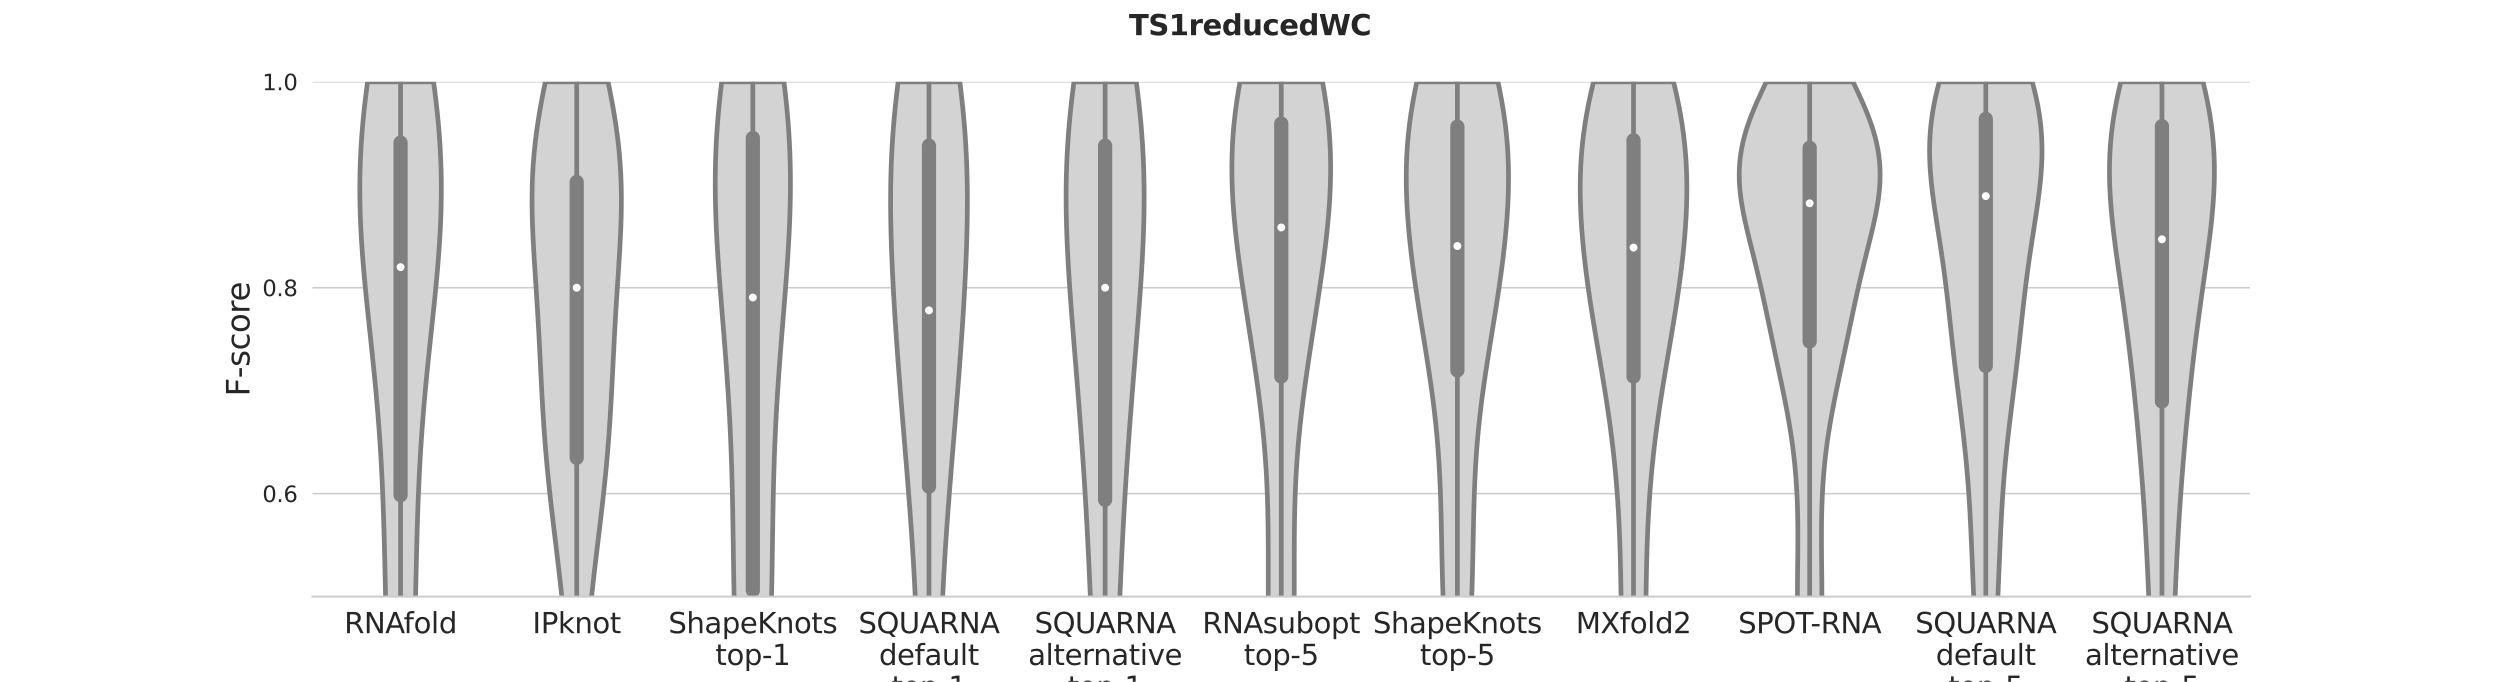 <?xml version="1.0" encoding="utf-8" standalone="no"?>
<!DOCTYPE svg PUBLIC "-//W3C//DTD SVG 1.1//EN"
  "http://www.w3.org/Graphics/SVG/1.1/DTD/svg11.dtd">
<svg xmlns:xlink="http://www.w3.org/1999/xlink" width="1584pt" height="432pt" viewBox="0 0 1584 432" xmlns="http://www.w3.org/2000/svg" version="1.1">
 <defs>
  <style type="text/css">*{stroke-linejoin: round; stroke-linecap: butt}</style>
 </defs>
 <g id="figure_1">
  <g id="patch_1">
   <path d="M 0 432 
L 1584 432 
L 1584 0 
L 0 0 
z
" style="fill: #ffffff"/>
  </g>
  <g id="axes_1">
   <g id="patch_2">
    <path d="M 198 378 
L 1425.6 378 
L 1425.6 51.84 
L 198 51.84 
z
" style="fill: #ffffff"/>
   </g>
   <g id="matplotlib.axis_1">
    <g id="xtick_1">
     <g id="text_1">
      <!-- RNAfold -->
      <g style="fill: #262626" transform="translate(218.094 401.177)scale(0.18 -0.18)">
       <defs>
        <path id="DejaVuSans-52" d="M 2841 2188 
Q 3044 2119 3236 1894 
Q 3428 1669 3622 1275 
L 4263 0 
L 3584 0 
L 2988 1197 
Q 2756 1666 2539 1819 
Q 2322 1972 1947 1972 
L 1259 1972 
L 1259 0 
L 628 0 
L 628 4666 
L 2053 4666 
Q 2853 4666 3247 4331 
Q 3641 3997 3641 3322 
Q 3641 2881 3436 2590 
Q 3231 2300 2841 2188 
z
M 1259 4147 
L 1259 2491 
L 2053 2491 
Q 2509 2491 2742 2702 
Q 2975 2913 2975 3322 
Q 2975 3731 2742 3939 
Q 2509 4147 2053 4147 
L 1259 4147 
z
" transform="scale(0.016)"/>
        <path id="DejaVuSans-4e" d="M 628 4666 
L 1478 4666 
L 3547 763 
L 3547 4666 
L 4159 4666 
L 4159 0 
L 3309 0 
L 1241 3903 
L 1241 0 
L 628 0 
L 628 4666 
z
" transform="scale(0.016)"/>
        <path id="DejaVuSans-41" d="M 2188 4044 
L 1331 1722 
L 3047 1722 
L 2188 4044 
z
M 1831 4666 
L 2547 4666 
L 4325 0 
L 3669 0 
L 3244 1197 
L 1141 1197 
L 716 0 
L 50 0 
L 1831 4666 
z
" transform="scale(0.016)"/>
        <path id="DejaVuSans-66" d="M 2375 4863 
L 2375 4384 
L 1825 4384 
Q 1516 4384 1395 4259 
Q 1275 4134 1275 3809 
L 1275 3500 
L 2222 3500 
L 2222 3053 
L 1275 3053 
L 1275 0 
L 697 0 
L 697 3053 
L 147 3053 
L 147 3500 
L 697 3500 
L 697 3744 
Q 697 4328 969 4595 
Q 1241 4863 1831 4863 
L 2375 4863 
z
" transform="scale(0.016)"/>
        <path id="DejaVuSans-6f" d="M 1959 3097 
Q 1497 3097 1228 2736 
Q 959 2375 959 1747 
Q 959 1119 1226 758 
Q 1494 397 1959 397 
Q 2419 397 2687 759 
Q 2956 1122 2956 1747 
Q 2956 2369 2687 2733 
Q 2419 3097 1959 3097 
z
M 1959 3584 
Q 2709 3584 3137 3096 
Q 3566 2609 3566 1747 
Q 3566 888 3137 398 
Q 2709 -91 1959 -91 
Q 1206 -91 779 398 
Q 353 888 353 1747 
Q 353 2609 779 3096 
Q 1206 3584 1959 3584 
z
" transform="scale(0.016)"/>
        <path id="DejaVuSans-6c" d="M 603 4863 
L 1178 4863 
L 1178 0 
L 603 0 
L 603 4863 
z
" transform="scale(0.016)"/>
        <path id="DejaVuSans-64" d="M 2906 2969 
L 2906 4863 
L 3481 4863 
L 3481 0 
L 2906 0 
L 2906 525 
Q 2725 213 2448 61 
Q 2172 -91 1784 -91 
Q 1150 -91 751 415 
Q 353 922 353 1747 
Q 353 2572 751 3078 
Q 1150 3584 1784 3584 
Q 2172 3584 2448 3432 
Q 2725 3281 2906 2969 
z
M 947 1747 
Q 947 1113 1208 752 
Q 1469 391 1925 391 
Q 2381 391 2643 752 
Q 2906 1113 2906 1747 
Q 2906 2381 2643 2742 
Q 2381 3103 1925 3103 
Q 1469 3103 1208 2742 
Q 947 2381 947 1747 
z
" transform="scale(0.016)"/>
       </defs>
       <use xlink:href="#DejaVuSans-52"/>
       <use xlink:href="#DejaVuSans-4e" x="69.482"/>
       <use xlink:href="#DejaVuSans-41" x="144.287"/>
       <use xlink:href="#DejaVuSans-66" x="209.07"/>
       <use xlink:href="#DejaVuSans-6f" x="244.275"/>
       <use xlink:href="#DejaVuSans-6c" x="305.457"/>
       <use xlink:href="#DejaVuSans-64" x="333.24"/>
      </g>
     </g>
    </g>
    <g id="xtick_2">
     <g id="text_2">
      <!-- IPknot -->
      <g style="fill: #262626" transform="translate(337.368 401.177)scale(0.18 -0.18)">
       <defs>
        <path id="DejaVuSans-49" d="M 628 4666 
L 1259 4666 
L 1259 0 
L 628 0 
L 628 4666 
z
" transform="scale(0.016)"/>
        <path id="DejaVuSans-50" d="M 1259 4147 
L 1259 2394 
L 2053 2394 
Q 2494 2394 2734 2622 
Q 2975 2850 2975 3272 
Q 2975 3691 2734 3919 
Q 2494 4147 2053 4147 
L 1259 4147 
z
M 628 4666 
L 2053 4666 
Q 2838 4666 3239 4311 
Q 3641 3956 3641 3272 
Q 3641 2581 3239 2228 
Q 2838 1875 2053 1875 
L 1259 1875 
L 1259 0 
L 628 0 
L 628 4666 
z
" transform="scale(0.016)"/>
        <path id="DejaVuSans-6b" d="M 581 4863 
L 1159 4863 
L 1159 1991 
L 2875 3500 
L 3609 3500 
L 1753 1863 
L 3688 0 
L 2938 0 
L 1159 1709 
L 1159 0 
L 581 0 
L 581 4863 
z
" transform="scale(0.016)"/>
        <path id="DejaVuSans-6e" d="M 3513 2113 
L 3513 0 
L 2938 0 
L 2938 2094 
Q 2938 2591 2744 2837 
Q 2550 3084 2163 3084 
Q 1697 3084 1428 2787 
Q 1159 2491 1159 1978 
L 1159 0 
L 581 0 
L 581 3500 
L 1159 3500 
L 1159 2956 
Q 1366 3272 1645 3428 
Q 1925 3584 2291 3584 
Q 2894 3584 3203 3211 
Q 3513 2838 3513 2113 
z
" transform="scale(0.016)"/>
        <path id="DejaVuSans-74" d="M 1172 4494 
L 1172 3500 
L 2356 3500 
L 2356 3053 
L 1172 3053 
L 1172 1153 
Q 1172 725 1289 603 
Q 1406 481 1766 481 
L 2356 481 
L 2356 0 
L 1766 0 
Q 1100 0 847 248 
Q 594 497 594 1153 
L 594 3053 
L 172 3053 
L 172 3500 
L 594 3500 
L 594 4494 
L 1172 4494 
z
" transform="scale(0.016)"/>
       </defs>
       <use xlink:href="#DejaVuSans-49"/>
       <use xlink:href="#DejaVuSans-50" x="29.492"/>
       <use xlink:href="#DejaVuSans-6b" x="89.795"/>
       <use xlink:href="#DejaVuSans-6e" x="147.705"/>
       <use xlink:href="#DejaVuSans-6f" x="211.084"/>
       <use xlink:href="#DejaVuSans-74" x="272.266"/>
      </g>
     </g>
    </g>
    <g id="xtick_3">
     <g id="text_3">
      <!-- ShapeKnots -->
      <g style="fill: #262626" transform="translate(423.487 401.177)scale(0.18 -0.18)">
       <defs>
        <path id="DejaVuSans-53" d="M 3425 4513 
L 3425 3897 
Q 3066 4069 2747 4153 
Q 2428 4238 2131 4238 
Q 1616 4238 1336 4038 
Q 1056 3838 1056 3469 
Q 1056 3159 1242 3001 
Q 1428 2844 1947 2747 
L 2328 2669 
Q 3034 2534 3370 2195 
Q 3706 1856 3706 1288 
Q 3706 609 3251 259 
Q 2797 -91 1919 -91 
Q 1588 -91 1214 -16 
Q 841 59 441 206 
L 441 856 
Q 825 641 1194 531 
Q 1563 422 1919 422 
Q 2459 422 2753 634 
Q 3047 847 3047 1241 
Q 3047 1584 2836 1778 
Q 2625 1972 2144 2069 
L 1759 2144 
Q 1053 2284 737 2584 
Q 422 2884 422 3419 
Q 422 4038 858 4394 
Q 1294 4750 2059 4750 
Q 2388 4750 2728 4690 
Q 3069 4631 3425 4513 
z
" transform="scale(0.016)"/>
        <path id="DejaVuSans-68" d="M 3513 2113 
L 3513 0 
L 2938 0 
L 2938 2094 
Q 2938 2591 2744 2837 
Q 2550 3084 2163 3084 
Q 1697 3084 1428 2787 
Q 1159 2491 1159 1978 
L 1159 0 
L 581 0 
L 581 4863 
L 1159 4863 
L 1159 2956 
Q 1366 3272 1645 3428 
Q 1925 3584 2291 3584 
Q 2894 3584 3203 3211 
Q 3513 2838 3513 2113 
z
" transform="scale(0.016)"/>
        <path id="DejaVuSans-61" d="M 2194 1759 
Q 1497 1759 1228 1600 
Q 959 1441 959 1056 
Q 959 750 1161 570 
Q 1363 391 1709 391 
Q 2188 391 2477 730 
Q 2766 1069 2766 1631 
L 2766 1759 
L 2194 1759 
z
M 3341 1997 
L 3341 0 
L 2766 0 
L 2766 531 
Q 2569 213 2275 61 
Q 1981 -91 1556 -91 
Q 1019 -91 701 211 
Q 384 513 384 1019 
Q 384 1609 779 1909 
Q 1175 2209 1959 2209 
L 2766 2209 
L 2766 2266 
Q 2766 2663 2505 2880 
Q 2244 3097 1772 3097 
Q 1472 3097 1187 3025 
Q 903 2953 641 2809 
L 641 3341 
Q 956 3463 1253 3523 
Q 1550 3584 1831 3584 
Q 2591 3584 2966 3190 
Q 3341 2797 3341 1997 
z
" transform="scale(0.016)"/>
        <path id="DejaVuSans-70" d="M 1159 525 
L 1159 -1331 
L 581 -1331 
L 581 3500 
L 1159 3500 
L 1159 2969 
Q 1341 3281 1617 3432 
Q 1894 3584 2278 3584 
Q 2916 3584 3314 3078 
Q 3713 2572 3713 1747 
Q 3713 922 3314 415 
Q 2916 -91 2278 -91 
Q 1894 -91 1617 61 
Q 1341 213 1159 525 
z
M 3116 1747 
Q 3116 2381 2855 2742 
Q 2594 3103 2138 3103 
Q 1681 3103 1420 2742 
Q 1159 2381 1159 1747 
Q 1159 1113 1420 752 
Q 1681 391 2138 391 
Q 2594 391 2855 752 
Q 3116 1113 3116 1747 
z
" transform="scale(0.016)"/>
        <path id="DejaVuSans-65" d="M 3597 1894 
L 3597 1613 
L 953 1613 
Q 991 1019 1311 708 
Q 1631 397 2203 397 
Q 2534 397 2845 478 
Q 3156 559 3463 722 
L 3463 178 
Q 3153 47 2828 -22 
Q 2503 -91 2169 -91 
Q 1331 -91 842 396 
Q 353 884 353 1716 
Q 353 2575 817 3079 
Q 1281 3584 2069 3584 
Q 2775 3584 3186 3129 
Q 3597 2675 3597 1894 
z
M 3022 2063 
Q 3016 2534 2758 2815 
Q 2500 3097 2075 3097 
Q 1594 3097 1305 2825 
Q 1016 2553 972 2059 
L 3022 2063 
z
" transform="scale(0.016)"/>
        <path id="DejaVuSans-4b" d="M 628 4666 
L 1259 4666 
L 1259 2694 
L 3353 4666 
L 4166 4666 
L 1850 2491 
L 4331 0 
L 3500 0 
L 1259 2247 
L 1259 0 
L 628 0 
L 628 4666 
z
" transform="scale(0.016)"/>
        <path id="DejaVuSans-73" d="M 2834 3397 
L 2834 2853 
Q 2591 2978 2328 3040 
Q 2066 3103 1784 3103 
Q 1356 3103 1142 2972 
Q 928 2841 928 2578 
Q 928 2378 1081 2264 
Q 1234 2150 1697 2047 
L 1894 2003 
Q 2506 1872 2764 1633 
Q 3022 1394 3022 966 
Q 3022 478 2636 193 
Q 2250 -91 1575 -91 
Q 1294 -91 989 -36 
Q 684 19 347 128 
L 347 722 
Q 666 556 975 473 
Q 1284 391 1588 391 
Q 1994 391 2212 530 
Q 2431 669 2431 922 
Q 2431 1156 2273 1281 
Q 2116 1406 1581 1522 
L 1381 1569 
Q 847 1681 609 1914 
Q 372 2147 372 2553 
Q 372 3047 722 3315 
Q 1072 3584 1716 3584 
Q 2034 3584 2315 3537 
Q 2597 3491 2834 3397 
z
" transform="scale(0.016)"/>
       </defs>
       <use xlink:href="#DejaVuSans-53"/>
       <use xlink:href="#DejaVuSans-68" x="63.477"/>
       <use xlink:href="#DejaVuSans-61" x="126.855"/>
       <use xlink:href="#DejaVuSans-70" x="188.135"/>
       <use xlink:href="#DejaVuSans-65" x="251.611"/>
       <use xlink:href="#DejaVuSans-4b" x="313.135"/>
       <use xlink:href="#DejaVuSans-6e" x="378.711"/>
       <use xlink:href="#DejaVuSans-6f" x="442.09"/>
       <use xlink:href="#DejaVuSans-74" x="503.271"/>
       <use xlink:href="#DejaVuSans-73" x="542.48"/>
      </g>
      <!-- top-1 -->
      <g style="fill: #262626" transform="translate(453.278 421.333)scale(0.18 -0.18)">
       <defs>
        <path id="DejaVuSans-2d" d="M 313 2009 
L 1997 2009 
L 1997 1497 
L 313 1497 
L 313 2009 
z
" transform="scale(0.016)"/>
        <path id="DejaVuSans-31" d="M 794 531 
L 1825 531 
L 1825 4091 
L 703 3866 
L 703 4441 
L 1819 4666 
L 2450 4666 
L 2450 531 
L 3481 531 
L 3481 0 
L 794 0 
L 794 531 
z
" transform="scale(0.016)"/>
       </defs>
       <use xlink:href="#DejaVuSans-74"/>
       <use xlink:href="#DejaVuSans-6f" x="39.209"/>
       <use xlink:href="#DejaVuSans-70" x="100.391"/>
       <use xlink:href="#DejaVuSans-2d" x="163.867"/>
       <use xlink:href="#DejaVuSans-31" x="199.951"/>
      </g>
     </g>
    </g>
    <g id="xtick_4">
     <g id="text_4">
      <!-- SQUARNA -->
      <g style="fill: #262626" transform="translate(543.915 401.177)scale(0.18 -0.18)">
       <defs>
        <path id="DejaVuSans-51" d="M 2522 4238 
Q 1834 4238 1429 3725 
Q 1025 3213 1025 2328 
Q 1025 1447 1429 934 
Q 1834 422 2522 422 
Q 3209 422 3611 934 
Q 4013 1447 4013 2328 
Q 4013 3213 3611 3725 
Q 3209 4238 2522 4238 
z
M 3406 84 
L 4238 -825 
L 3475 -825 
L 2784 -78 
Q 2681 -84 2626 -87 
Q 2572 -91 2522 -91 
Q 1538 -91 948 567 
Q 359 1225 359 2328 
Q 359 3434 948 4092 
Q 1538 4750 2522 4750 
Q 3503 4750 4090 4092 
Q 4678 3434 4678 2328 
Q 4678 1516 4351 937 
Q 4025 359 3406 84 
z
" transform="scale(0.016)"/>
        <path id="DejaVuSans-55" d="M 556 4666 
L 1191 4666 
L 1191 1831 
Q 1191 1081 1462 751 
Q 1734 422 2344 422 
Q 2950 422 3222 751 
Q 3494 1081 3494 1831 
L 3494 4666 
L 4128 4666 
L 4128 1753 
Q 4128 841 3676 375 
Q 3225 -91 2344 -91 
Q 1459 -91 1007 375 
Q 556 841 556 1753 
L 556 4666 
z
" transform="scale(0.016)"/>
       </defs>
       <use xlink:href="#DejaVuSans-53"/>
       <use xlink:href="#DejaVuSans-51" x="63.477"/>
       <use xlink:href="#DejaVuSans-55" x="142.188"/>
       <use xlink:href="#DejaVuSans-41" x="215.381"/>
       <use xlink:href="#DejaVuSans-52" x="283.789"/>
       <use xlink:href="#DejaVuSans-4e" x="353.271"/>
       <use xlink:href="#DejaVuSans-41" x="428.076"/>
      </g>
      <!-- default -->
      <g style="fill: #262626" transform="translate(556.933 421.333)scale(0.18 -0.18)">
       <defs>
        <path id="DejaVuSans-75" d="M 544 1381 
L 544 3500 
L 1119 3500 
L 1119 1403 
Q 1119 906 1312 657 
Q 1506 409 1894 409 
Q 2359 409 2629 706 
Q 2900 1003 2900 1516 
L 2900 3500 
L 3475 3500 
L 3475 0 
L 2900 0 
L 2900 538 
Q 2691 219 2414 64 
Q 2138 -91 1772 -91 
Q 1169 -91 856 284 
Q 544 659 544 1381 
z
M 1991 3584 
L 1991 3584 
z
" transform="scale(0.016)"/>
       </defs>
       <use xlink:href="#DejaVuSans-64"/>
       <use xlink:href="#DejaVuSans-65" x="63.477"/>
       <use xlink:href="#DejaVuSans-66" x="125"/>
       <use xlink:href="#DejaVuSans-61" x="160.205"/>
       <use xlink:href="#DejaVuSans-75" x="221.484"/>
       <use xlink:href="#DejaVuSans-6c" x="284.863"/>
       <use xlink:href="#DejaVuSans-74" x="312.646"/>
      </g>
      <!-- top-1 -->
      <g style="fill: #262626" transform="translate(564.878 441.489)scale(0.18 -0.18)">
       <use xlink:href="#DejaVuSans-74"/>
       <use xlink:href="#DejaVuSans-6f" x="39.209"/>
       <use xlink:href="#DejaVuSans-70" x="100.391"/>
       <use xlink:href="#DejaVuSans-2d" x="163.867"/>
       <use xlink:href="#DejaVuSans-31" x="199.951"/>
      </g>
     </g>
    </g>
    <g id="xtick_5">
     <g id="text_5">
      <!-- SQUARNA -->
      <g style="fill: #262626" transform="translate(655.515 401.177)scale(0.18 -0.18)">
       <use xlink:href="#DejaVuSans-53"/>
       <use xlink:href="#DejaVuSans-51" x="63.477"/>
       <use xlink:href="#DejaVuSans-55" x="142.188"/>
       <use xlink:href="#DejaVuSans-41" x="215.381"/>
       <use xlink:href="#DejaVuSans-52" x="283.789"/>
       <use xlink:href="#DejaVuSans-4e" x="353.271"/>
       <use xlink:href="#DejaVuSans-41" x="428.076"/>
      </g>
      <!-- alternative -->
      <g style="fill: #262626" transform="translate(651.464 421.333)scale(0.18 -0.18)">
       <defs>
        <path id="DejaVuSans-72" d="M 2631 2963 
Q 2534 3019 2420 3045 
Q 2306 3072 2169 3072 
Q 1681 3072 1420 2755 
Q 1159 2438 1159 1844 
L 1159 0 
L 581 0 
L 581 3500 
L 1159 3500 
L 1159 2956 
Q 1341 3275 1631 3429 
Q 1922 3584 2338 3584 
Q 2397 3584 2469 3576 
Q 2541 3569 2628 3553 
L 2631 2963 
z
" transform="scale(0.016)"/>
        <path id="DejaVuSans-69" d="M 603 3500 
L 1178 3500 
L 1178 0 
L 603 0 
L 603 3500 
z
M 603 4863 
L 1178 4863 
L 1178 4134 
L 603 4134 
L 603 4863 
z
" transform="scale(0.016)"/>
        <path id="DejaVuSans-76" d="M 191 3500 
L 800 3500 
L 1894 563 
L 2988 3500 
L 3597 3500 
L 2284 0 
L 1503 0 
L 191 3500 
z
" transform="scale(0.016)"/>
       </defs>
       <use xlink:href="#DejaVuSans-61"/>
       <use xlink:href="#DejaVuSans-6c" x="61.279"/>
       <use xlink:href="#DejaVuSans-74" x="89.062"/>
       <use xlink:href="#DejaVuSans-65" x="128.271"/>
       <use xlink:href="#DejaVuSans-72" x="189.795"/>
       <use xlink:href="#DejaVuSans-6e" x="229.158"/>
       <use xlink:href="#DejaVuSans-61" x="292.537"/>
       <use xlink:href="#DejaVuSans-74" x="353.816"/>
       <use xlink:href="#DejaVuSans-69" x="393.025"/>
       <use xlink:href="#DejaVuSans-76" x="420.809"/>
       <use xlink:href="#DejaVuSans-65" x="479.988"/>
      </g>
      <!-- top-1 -->
      <g style="fill: #262626" transform="translate(676.478 441.489)scale(0.18 -0.18)">
       <use xlink:href="#DejaVuSans-74"/>
       <use xlink:href="#DejaVuSans-6f" x="39.209"/>
       <use xlink:href="#DejaVuSans-70" x="100.391"/>
       <use xlink:href="#DejaVuSans-2d" x="163.867"/>
       <use xlink:href="#DejaVuSans-31" x="199.951"/>
      </g>
     </g>
    </g>
    <g id="xtick_6">
     <g id="text_6">
      <!-- RNAsubopt -->
      <g style="fill: #262626" transform="translate(761.802 401.177)scale(0.18 -0.18)">
       <defs>
        <path id="DejaVuSans-62" d="M 3116 1747 
Q 3116 2381 2855 2742 
Q 2594 3103 2138 3103 
Q 1681 3103 1420 2742 
Q 1159 2381 1159 1747 
Q 1159 1113 1420 752 
Q 1681 391 2138 391 
Q 2594 391 2855 752 
Q 3116 1113 3116 1747 
z
M 1159 2969 
Q 1341 3281 1617 3432 
Q 1894 3584 2278 3584 
Q 2916 3584 3314 3078 
Q 3713 2572 3713 1747 
Q 3713 922 3314 415 
Q 2916 -91 2278 -91 
Q 1894 -91 1617 61 
Q 1341 213 1159 525 
L 1159 0 
L 581 0 
L 581 4863 
L 1159 4863 
L 1159 2969 
z
" transform="scale(0.016)"/>
       </defs>
       <use xlink:href="#DejaVuSans-52"/>
       <use xlink:href="#DejaVuSans-4e" x="69.482"/>
       <use xlink:href="#DejaVuSans-41" x="144.287"/>
       <use xlink:href="#DejaVuSans-73" x="212.695"/>
       <use xlink:href="#DejaVuSans-75" x="264.795"/>
       <use xlink:href="#DejaVuSans-62" x="328.174"/>
       <use xlink:href="#DejaVuSans-6f" x="391.65"/>
       <use xlink:href="#DejaVuSans-70" x="452.832"/>
       <use xlink:href="#DejaVuSans-74" x="516.309"/>
      </g>
      <!-- top-5 -->
      <g style="fill: #262626" transform="translate(788.078 421.333)scale(0.18 -0.18)">
       <defs>
        <path id="DejaVuSans-35" d="M 691 4666 
L 3169 4666 
L 3169 4134 
L 1269 4134 
L 1269 2991 
Q 1406 3038 1543 3061 
Q 1681 3084 1819 3084 
Q 2600 3084 3056 2656 
Q 3513 2228 3513 1497 
Q 3513 744 3044 326 
Q 2575 -91 1722 -91 
Q 1428 -91 1123 -41 
Q 819 9 494 109 
L 494 744 
Q 775 591 1075 516 
Q 1375 441 1709 441 
Q 2250 441 2565 725 
Q 2881 1009 2881 1497 
Q 2881 1984 2565 2268 
Q 2250 2553 1709 2553 
Q 1456 2553 1204 2497 
Q 953 2441 691 2322 
L 691 4666 
z
" transform="scale(0.016)"/>
       </defs>
       <use xlink:href="#DejaVuSans-74"/>
       <use xlink:href="#DejaVuSans-6f" x="39.209"/>
       <use xlink:href="#DejaVuSans-70" x="100.391"/>
       <use xlink:href="#DejaVuSans-2d" x="163.867"/>
       <use xlink:href="#DejaVuSans-35" x="199.951"/>
      </g>
     </g>
    </g>
    <g id="xtick_7">
     <g id="text_7">
      <!-- ShapeKnots -->
      <g style="fill: #262626" transform="translate(869.887 401.177)scale(0.18 -0.18)">
       <use xlink:href="#DejaVuSans-53"/>
       <use xlink:href="#DejaVuSans-68" x="63.477"/>
       <use xlink:href="#DejaVuSans-61" x="126.855"/>
       <use xlink:href="#DejaVuSans-70" x="188.135"/>
       <use xlink:href="#DejaVuSans-65" x="251.611"/>
       <use xlink:href="#DejaVuSans-4b" x="313.135"/>
       <use xlink:href="#DejaVuSans-6e" x="378.711"/>
       <use xlink:href="#DejaVuSans-6f" x="442.09"/>
       <use xlink:href="#DejaVuSans-74" x="503.271"/>
       <use xlink:href="#DejaVuSans-73" x="542.48"/>
      </g>
      <!-- top-5 -->
      <g style="fill: #262626" transform="translate(899.678 421.333)scale(0.18 -0.18)">
       <use xlink:href="#DejaVuSans-74"/>
       <use xlink:href="#DejaVuSans-6f" x="39.209"/>
       <use xlink:href="#DejaVuSans-70" x="100.391"/>
       <use xlink:href="#DejaVuSans-2d" x="163.867"/>
       <use xlink:href="#DejaVuSans-35" x="199.951"/>
      </g>
     </g>
    </g>
    <g id="xtick_8">
     <g id="text_8">
      <!-- MXfold2 -->
      <g style="fill: #262626" transform="translate(998.454 401.177)scale(0.18 -0.18)">
       <defs>
        <path id="DejaVuSans-4d" d="M 628 4666 
L 1569 4666 
L 2759 1491 
L 3956 4666 
L 4897 4666 
L 4897 0 
L 4281 0 
L 4281 4097 
L 3078 897 
L 2444 897 
L 1241 4097 
L 1241 0 
L 628 0 
L 628 4666 
z
" transform="scale(0.016)"/>
        <path id="DejaVuSans-58" d="M 403 4666 
L 1081 4666 
L 2241 2931 
L 3406 4666 
L 4084 4666 
L 2584 2425 
L 4184 0 
L 3506 0 
L 2194 1984 
L 872 0 
L 191 0 
L 1856 2491 
L 403 4666 
z
" transform="scale(0.016)"/>
        <path id="DejaVuSans-32" d="M 1228 531 
L 3431 531 
L 3431 0 
L 469 0 
L 469 531 
Q 828 903 1448 1529 
Q 2069 2156 2228 2338 
Q 2531 2678 2651 2914 
Q 2772 3150 2772 3378 
Q 2772 3750 2511 3984 
Q 2250 4219 1831 4219 
Q 1534 4219 1204 4116 
Q 875 4013 500 3803 
L 500 4441 
Q 881 4594 1212 4672 
Q 1544 4750 1819 4750 
Q 2544 4750 2975 4387 
Q 3406 4025 3406 3419 
Q 3406 3131 3298 2873 
Q 3191 2616 2906 2266 
Q 2828 2175 2409 1742 
Q 1991 1309 1228 531 
z
" transform="scale(0.016)"/>
       </defs>
       <use xlink:href="#DejaVuSans-4d"/>
       <use xlink:href="#DejaVuSans-58" x="86.279"/>
       <use xlink:href="#DejaVuSans-66" x="154.785"/>
       <use xlink:href="#DejaVuSans-6f" x="189.99"/>
       <use xlink:href="#DejaVuSans-6c" x="251.172"/>
       <use xlink:href="#DejaVuSans-64" x="278.955"/>
       <use xlink:href="#DejaVuSans-32" x="342.432"/>
      </g>
     </g>
    </g>
    <g id="xtick_9">
     <g id="text_9">
      <!-- SPOT-RNA -->
      <g style="fill: #262626" transform="translate(1101.309 401.177)scale(0.18 -0.18)">
       <defs>
        <path id="DejaVuSans-4f" d="M 2522 4238 
Q 1834 4238 1429 3725 
Q 1025 3213 1025 2328 
Q 1025 1447 1429 934 
Q 1834 422 2522 422 
Q 3209 422 3611 934 
Q 4013 1447 4013 2328 
Q 4013 3213 3611 3725 
Q 3209 4238 2522 4238 
z
M 2522 4750 
Q 3503 4750 4090 4092 
Q 4678 3434 4678 2328 
Q 4678 1225 4090 567 
Q 3503 -91 2522 -91 
Q 1538 -91 948 565 
Q 359 1222 359 2328 
Q 359 3434 948 4092 
Q 1538 4750 2522 4750 
z
" transform="scale(0.016)"/>
        <path id="DejaVuSans-54" d="M -19 4666 
L 3928 4666 
L 3928 4134 
L 2272 4134 
L 2272 0 
L 1638 0 
L 1638 4134 
L -19 4134 
L -19 4666 
z
" transform="scale(0.016)"/>
       </defs>
       <use xlink:href="#DejaVuSans-53"/>
       <use xlink:href="#DejaVuSans-50" x="63.477"/>
       <use xlink:href="#DejaVuSans-4f" x="123.779"/>
       <use xlink:href="#DejaVuSans-54" x="202.49"/>
       <use xlink:href="#DejaVuSans-2d" x="254.449"/>
       <use xlink:href="#DejaVuSans-52" x="290.533"/>
       <use xlink:href="#DejaVuSans-4e" x="360.016"/>
       <use xlink:href="#DejaVuSans-41" x="434.82"/>
      </g>
     </g>
    </g>
    <g id="xtick_10">
     <g id="text_10">
      <!-- SQUARNA -->
      <g style="fill: #262626" transform="translate(1213.515 401.177)scale(0.18 -0.18)">
       <use xlink:href="#DejaVuSans-53"/>
       <use xlink:href="#DejaVuSans-51" x="63.477"/>
       <use xlink:href="#DejaVuSans-55" x="142.188"/>
       <use xlink:href="#DejaVuSans-41" x="215.381"/>
       <use xlink:href="#DejaVuSans-52" x="283.789"/>
       <use xlink:href="#DejaVuSans-4e" x="353.271"/>
       <use xlink:href="#DejaVuSans-41" x="428.076"/>
      </g>
      <!-- default -->
      <g style="fill: #262626" transform="translate(1226.533 421.333)scale(0.18 -0.18)">
       <use xlink:href="#DejaVuSans-64"/>
       <use xlink:href="#DejaVuSans-65" x="63.477"/>
       <use xlink:href="#DejaVuSans-66" x="125"/>
       <use xlink:href="#DejaVuSans-61" x="160.205"/>
       <use xlink:href="#DejaVuSans-75" x="221.484"/>
       <use xlink:href="#DejaVuSans-6c" x="284.863"/>
       <use xlink:href="#DejaVuSans-74" x="312.646"/>
      </g>
      <!-- top-5 -->
      <g style="fill: #262626" transform="translate(1234.478 441.489)scale(0.18 -0.18)">
       <use xlink:href="#DejaVuSans-74"/>
       <use xlink:href="#DejaVuSans-6f" x="39.209"/>
       <use xlink:href="#DejaVuSans-70" x="100.391"/>
       <use xlink:href="#DejaVuSans-2d" x="163.867"/>
       <use xlink:href="#DejaVuSans-35" x="199.951"/>
      </g>
     </g>
    </g>
    <g id="xtick_11">
     <g id="text_11">
      <!-- SQUARNA -->
      <g style="fill: #262626" transform="translate(1325.115 401.177)scale(0.18 -0.18)">
       <use xlink:href="#DejaVuSans-53"/>
       <use xlink:href="#DejaVuSans-51" x="63.477"/>
       <use xlink:href="#DejaVuSans-55" x="142.188"/>
       <use xlink:href="#DejaVuSans-41" x="215.381"/>
       <use xlink:href="#DejaVuSans-52" x="283.789"/>
       <use xlink:href="#DejaVuSans-4e" x="353.271"/>
       <use xlink:href="#DejaVuSans-41" x="428.076"/>
      </g>
      <!-- alternative -->
      <g style="fill: #262626" transform="translate(1321.064 421.333)scale(0.18 -0.18)">
       <use xlink:href="#DejaVuSans-61"/>
       <use xlink:href="#DejaVuSans-6c" x="61.279"/>
       <use xlink:href="#DejaVuSans-74" x="89.062"/>
       <use xlink:href="#DejaVuSans-65" x="128.271"/>
       <use xlink:href="#DejaVuSans-72" x="189.795"/>
       <use xlink:href="#DejaVuSans-6e" x="229.158"/>
       <use xlink:href="#DejaVuSans-61" x="292.537"/>
       <use xlink:href="#DejaVuSans-74" x="353.816"/>
       <use xlink:href="#DejaVuSans-69" x="393.025"/>
       <use xlink:href="#DejaVuSans-76" x="420.809"/>
       <use xlink:href="#DejaVuSans-65" x="479.988"/>
      </g>
      <!-- top-5 -->
      <g style="fill: #262626" transform="translate(1346.078 441.489)scale(0.18 -0.18)">
       <use xlink:href="#DejaVuSans-74"/>
       <use xlink:href="#DejaVuSans-6f" x="39.209"/>
       <use xlink:href="#DejaVuSans-70" x="100.391"/>
       <use xlink:href="#DejaVuSans-2d" x="163.867"/>
       <use xlink:href="#DejaVuSans-35" x="199.951"/>
      </g>
     </g>
    </g>
   </g>
   <g id="matplotlib.axis_2">
    <g id="ytick_1">
     <g id="line2d_1">
      <path d="M 198 312.768 
L 1425.6 312.768 
" clip-path="url(#p914bcbe9ed)" style="fill: none; stroke: #cccccc; stroke-linecap: round"/>
     </g>
     <g id="text_12">
      <!-- 0.6 -->
      <g style="fill: #262626" transform="translate(166.236 318.087)scale(0.14 -0.14)">
       <defs>
        <path id="DejaVuSans-30" d="M 2034 4250 
Q 1547 4250 1301 3770 
Q 1056 3291 1056 2328 
Q 1056 1369 1301 889 
Q 1547 409 2034 409 
Q 2525 409 2770 889 
Q 3016 1369 3016 2328 
Q 3016 3291 2770 3770 
Q 2525 4250 2034 4250 
z
M 2034 4750 
Q 2819 4750 3233 4129 
Q 3647 3509 3647 2328 
Q 3647 1150 3233 529 
Q 2819 -91 2034 -91 
Q 1250 -91 836 529 
Q 422 1150 422 2328 
Q 422 3509 836 4129 
Q 1250 4750 2034 4750 
z
" transform="scale(0.016)"/>
        <path id="DejaVuSans-2e" d="M 684 794 
L 1344 794 
L 1344 0 
L 684 0 
L 684 794 
z
" transform="scale(0.016)"/>
        <path id="DejaVuSans-36" d="M 2113 2584 
Q 1688 2584 1439 2293 
Q 1191 2003 1191 1497 
Q 1191 994 1439 701 
Q 1688 409 2113 409 
Q 2538 409 2786 701 
Q 3034 994 3034 1497 
Q 3034 2003 2786 2293 
Q 2538 2584 2113 2584 
z
M 3366 4563 
L 3366 3988 
Q 3128 4100 2886 4159 
Q 2644 4219 2406 4219 
Q 1781 4219 1451 3797 
Q 1122 3375 1075 2522 
Q 1259 2794 1537 2939 
Q 1816 3084 2150 3084 
Q 2853 3084 3261 2657 
Q 3669 2231 3669 1497 
Q 3669 778 3244 343 
Q 2819 -91 2113 -91 
Q 1303 -91 875 529 
Q 447 1150 447 2328 
Q 447 3434 972 4092 
Q 1497 4750 2381 4750 
Q 2619 4750 2861 4703 
Q 3103 4656 3366 4563 
z
" transform="scale(0.016)"/>
       </defs>
       <use xlink:href="#DejaVuSans-30"/>
       <use xlink:href="#DejaVuSans-2e" x="63.623"/>
       <use xlink:href="#DejaVuSans-36" x="95.41"/>
      </g>
     </g>
    </g>
    <g id="ytick_2">
     <g id="line2d_2">
      <path d="M 198 182.304 
L 1425.6 182.304 
" clip-path="url(#p914bcbe9ed)" style="fill: none; stroke: #cccccc; stroke-linecap: round"/>
     </g>
     <g id="text_13">
      <!-- 0.8 -->
      <g style="fill: #262626" transform="translate(166.236 187.623)scale(0.14 -0.14)">
       <defs>
        <path id="DejaVuSans-38" d="M 2034 2216 
Q 1584 2216 1326 1975 
Q 1069 1734 1069 1313 
Q 1069 891 1326 650 
Q 1584 409 2034 409 
Q 2484 409 2743 651 
Q 3003 894 3003 1313 
Q 3003 1734 2745 1975 
Q 2488 2216 2034 2216 
z
M 1403 2484 
Q 997 2584 770 2862 
Q 544 3141 544 3541 
Q 544 4100 942 4425 
Q 1341 4750 2034 4750 
Q 2731 4750 3128 4425 
Q 3525 4100 3525 3541 
Q 3525 3141 3298 2862 
Q 3072 2584 2669 2484 
Q 3125 2378 3379 2068 
Q 3634 1759 3634 1313 
Q 3634 634 3220 271 
Q 2806 -91 2034 -91 
Q 1263 -91 848 271 
Q 434 634 434 1313 
Q 434 1759 690 2068 
Q 947 2378 1403 2484 
z
M 1172 3481 
Q 1172 3119 1398 2916 
Q 1625 2713 2034 2713 
Q 2441 2713 2670 2916 
Q 2900 3119 2900 3481 
Q 2900 3844 2670 4047 
Q 2441 4250 2034 4250 
Q 1625 4250 1398 4047 
Q 1172 3844 1172 3481 
z
" transform="scale(0.016)"/>
       </defs>
       <use xlink:href="#DejaVuSans-30"/>
       <use xlink:href="#DejaVuSans-2e" x="63.623"/>
       <use xlink:href="#DejaVuSans-38" x="95.41"/>
      </g>
     </g>
    </g>
    <g id="ytick_3">
     <g id="line2d_3">
      <path d="M 198 51.84 
L 1425.6 51.84 
" clip-path="url(#p914bcbe9ed)" style="fill: none; stroke: #cccccc; stroke-linecap: round"/>
     </g>
     <g id="text_14">
      <!-- 1.0 -->
      <g style="fill: #262626" transform="translate(166.236 57.159)scale(0.14 -0.14)">
       <use xlink:href="#DejaVuSans-31"/>
       <use xlink:href="#DejaVuSans-2e" x="63.623"/>
       <use xlink:href="#DejaVuSans-30" x="95.41"/>
      </g>
     </g>
    </g>
    <g id="text_15">
     <!-- F-score -->
     <g style="fill: #262626" transform="translate(158.076 251.145)rotate(-90)scale(0.2 -0.2)">
      <defs>
       <path id="DejaVuSans-46" d="M 628 4666 
L 3309 4666 
L 3309 4134 
L 1259 4134 
L 1259 2759 
L 3109 2759 
L 3109 2228 
L 1259 2228 
L 1259 0 
L 628 0 
L 628 4666 
z
" transform="scale(0.016)"/>
       <path id="DejaVuSans-63" d="M 3122 3366 
L 3122 2828 
Q 2878 2963 2633 3030 
Q 2388 3097 2138 3097 
Q 1578 3097 1268 2742 
Q 959 2388 959 1747 
Q 959 1106 1268 751 
Q 1578 397 2138 397 
Q 2388 397 2633 464 
Q 2878 531 3122 666 
L 3122 134 
Q 2881 22 2623 -34 
Q 2366 -91 2075 -91 
Q 1284 -91 818 406 
Q 353 903 353 1747 
Q 353 2603 823 3093 
Q 1294 3584 2113 3584 
Q 2378 3584 2631 3529 
Q 2884 3475 3122 3366 
z
" transform="scale(0.016)"/>
      </defs>
      <use xlink:href="#DejaVuSans-46"/>
      <use xlink:href="#DejaVuSans-2d" x="57.52"/>
      <use xlink:href="#DejaVuSans-73" x="93.604"/>
      <use xlink:href="#DejaVuSans-63" x="145.703"/>
      <use xlink:href="#DejaVuSans-6f" x="200.684"/>
      <use xlink:href="#DejaVuSans-72" x="261.865"/>
      <use xlink:href="#DejaVuSans-65" x="300.729"/>
     </g>
    </g>
   </g>
   <g id="PolyCollection_1">
    <path d="M 257.291 704.16 
L 250.309 704.16 
L 250.26 697.571 
L 250.226 690.982 
L 250.207 684.393 
L 250.2 677.804 
L 250.206 671.215 
L 250.222 664.625 
L 250.247 658.036 
L 250.279 651.447 
L 250.315 644.858 
L 250.353 638.269 
L 250.391 631.68 
L 250.427 625.091 
L 250.457 618.502 
L 250.48 611.913 
L 250.493 605.324 
L 250.495 598.735 
L 250.484 592.145 
L 250.458 585.556 
L 250.415 578.967 
L 250.355 572.378 
L 250.277 565.789 
L 250.179 559.2 
L 250.063 552.611 
L 249.927 546.022 
L 249.771 539.433 
L 249.598 532.844 
L 249.407 526.255 
L 249.2 519.665 
L 248.977 513.076 
L 248.741 506.487 
L 248.494 499.898 
L 248.238 493.309 
L 247.974 486.72 
L 247.706 480.131 
L 247.435 473.542 
L 247.165 466.953 
L 246.896 460.364 
L 246.632 453.775 
L 246.375 447.185 
L 246.126 440.596 
L 245.886 434.007 
L 245.658 427.418 
L 245.441 420.829 
L 245.236 414.24 
L 245.043 407.651 
L 244.861 401.062 
L 244.689 394.473 
L 244.526 387.884 
L 244.371 381.295 
L 244.22 374.705 
L 244.071 368.116 
L 243.922 361.527 
L 243.77 354.938 
L 243.61 348.349 
L 243.44 341.76 
L 243.255 335.171 
L 243.054 328.582 
L 242.831 321.993 
L 242.584 315.404 
L 242.31 308.815 
L 242.006 302.225 
L 241.67 295.636 
L 241.3 289.047 
L 240.894 282.458 
L 240.451 275.869 
L 239.972 269.28 
L 239.457 262.691 
L 238.906 256.102 
L 238.323 249.513 
L 237.709 242.924 
L 237.068 236.335 
L 236.405 229.745 
L 235.723 223.156 
L 235.028 216.567 
L 234.328 209.978 
L 233.627 203.389 
L 232.934 196.8 
L 232.255 190.211 
L 231.599 183.622 
L 230.974 177.033 
L 230.388 170.444 
L 229.848 163.855 
L 229.362 157.265 
L 228.939 150.676 
L 228.585 144.087 
L 228.307 137.498 
L 228.111 130.909 
L 228.001 124.32 
L 227.983 117.731 
L 228.058 111.142 
L 228.23 104.553 
L 228.499 97.964 
L 228.864 91.375 
L 229.324 84.785 
L 229.876 78.196 
L 230.516 71.607 
L 231.237 65.018 
L 232.033 58.429 
L 232.898 51.84 
L 274.702 51.84 
L 274.702 51.84 
L 275.567 58.429 
L 276.363 65.018 
L 277.084 71.607 
L 277.724 78.196 
L 278.276 84.785 
L 278.736 91.375 
L 279.101 97.964 
L 279.37 104.553 
L 279.542 111.142 
L 279.617 117.731 
L 279.599 124.32 
L 279.489 130.909 
L 279.293 137.498 
L 279.015 144.087 
L 278.661 150.676 
L 278.238 157.265 
L 277.752 163.855 
L 277.212 170.444 
L 276.626 177.033 
L 276.001 183.622 
L 275.345 190.211 
L 274.666 196.8 
L 273.973 203.389 
L 273.272 209.978 
L 272.572 216.567 
L 271.877 223.156 
L 271.195 229.745 
L 270.532 236.335 
L 269.891 242.924 
L 269.277 249.513 
L 268.694 256.102 
L 268.143 262.691 
L 267.628 269.28 
L 267.149 275.869 
L 266.706 282.458 
L 266.3 289.047 
L 265.93 295.636 
L 265.594 302.225 
L 265.29 308.815 
L 265.016 315.404 
L 264.769 321.993 
L 264.546 328.582 
L 264.345 335.171 
L 264.16 341.76 
L 263.99 348.349 
L 263.83 354.938 
L 263.678 361.527 
L 263.529 368.116 
L 263.38 374.705 
L 263.229 381.295 
L 263.074 387.884 
L 262.911 394.473 
L 262.739 401.062 
L 262.557 407.651 
L 262.364 414.24 
L 262.159 420.829 
L 261.942 427.418 
L 261.714 434.007 
L 261.474 440.596 
L 261.225 447.185 
L 260.968 453.775 
L 260.704 460.364 
L 260.435 466.953 
L 260.165 473.542 
L 259.894 480.131 
L 259.626 486.72 
L 259.362 493.309 
L 259.106 499.898 
L 258.859 506.487 
L 258.623 513.076 
L 258.4 519.665 
L 258.193 526.255 
L 258.002 532.844 
L 257.829 539.433 
L 257.673 546.022 
L 257.537 552.611 
L 257.421 559.2 
L 257.323 565.789 
L 257.245 572.378 
L 257.185 578.967 
L 257.142 585.556 
L 257.116 592.145 
L 257.105 598.735 
L 257.107 605.324 
L 257.12 611.913 
L 257.143 618.502 
L 257.173 625.091 
L 257.209 631.68 
L 257.247 638.269 
L 257.285 644.858 
L 257.321 651.447 
L 257.353 658.036 
L 257.378 664.625 
L 257.394 671.215 
L 257.4 677.804 
L 257.393 684.393 
L 257.374 690.982 
L 257.34 697.571 
L 257.291 704.16 
z
" clip-path="url(#p914bcbe9ed)" style="fill: #d3d3d3; stroke: #7f7f7f; stroke-width: 3"/>
   </g>
   <g id="PolyCollection_2">
    <path d="M 367.381 704.16 
L 363.419 704.16 
L 363.281 697.571 
L 363.145 690.982 
L 363.013 684.393 
L 362.886 677.804 
L 362.766 671.215 
L 362.655 664.625 
L 362.554 658.036 
L 362.465 651.447 
L 362.39 644.858 
L 362.33 638.269 
L 362.286 631.68 
L 362.259 625.091 
L 362.249 618.502 
L 362.255 611.913 
L 362.278 605.324 
L 362.316 598.735 
L 362.366 592.145 
L 362.427 585.556 
L 362.494 578.967 
L 362.566 572.378 
L 362.638 565.789 
L 362.707 559.2 
L 362.769 552.611 
L 362.82 546.022 
L 362.858 539.433 
L 362.88 532.844 
L 362.882 526.255 
L 362.864 519.665 
L 362.824 513.076 
L 362.761 506.487 
L 362.675 499.898 
L 362.564 493.309 
L 362.43 486.72 
L 362.271 480.131 
L 362.088 473.542 
L 361.881 466.953 
L 361.648 460.364 
L 361.389 453.775 
L 361.102 447.185 
L 360.786 440.596 
L 360.438 434.007 
L 360.056 427.418 
L 359.638 420.829 
L 359.182 414.24 
L 358.687 407.651 
L 358.15 401.062 
L 357.573 394.473 
L 356.955 387.884 
L 356.298 381.295 
L 355.605 374.705 
L 354.88 368.116 
L 354.128 361.527 
L 353.354 354.938 
L 352.566 348.349 
L 351.771 341.76 
L 350.977 335.171 
L 350.191 328.582 
L 349.422 321.993 
L 348.677 315.404 
L 347.962 308.815 
L 347.284 302.225 
L 346.645 295.636 
L 346.05 289.047 
L 345.5 282.458 
L 344.994 275.869 
L 344.53 269.28 
L 344.104 262.691 
L 343.713 256.102 
L 343.349 249.513 
L 343.005 242.924 
L 342.674 236.335 
L 342.348 229.745 
L 342.019 223.156 
L 341.682 216.567 
L 341.33 209.978 
L 340.96 203.389 
L 340.571 196.8 
L 340.163 190.211 
L 339.742 183.622 
L 339.312 177.033 
L 338.884 170.444 
L 338.469 163.855 
L 338.081 157.265 
L 337.735 150.676 
L 337.448 144.087 
L 337.236 137.498 
L 337.116 130.909 
L 337.103 124.32 
L 337.21 117.731 
L 337.447 111.142 
L 337.823 104.553 
L 338.342 97.964 
L 339.003 91.375 
L 339.803 84.785 
L 340.735 78.196 
L 341.788 71.607 
L 342.949 65.018 
L 344.2 58.429 
L 345.524 51.84 
L 385.276 51.84 
L 385.276 51.84 
L 386.6 58.429 
L 387.851 65.018 
L 389.012 71.607 
L 390.065 78.196 
L 390.997 84.785 
L 391.797 91.375 
L 392.458 97.964 
L 392.977 104.553 
L 393.353 111.142 
L 393.59 117.731 
L 393.697 124.32 
L 393.684 130.909 
L 393.564 137.498 
L 393.352 144.087 
L 393.065 150.676 
L 392.719 157.265 
L 392.331 163.855 
L 391.916 170.444 
L 391.488 177.033 
L 391.058 183.622 
L 390.637 190.211 
L 390.229 196.8 
L 389.84 203.389 
L 389.47 209.978 
L 389.118 216.567 
L 388.781 223.156 
L 388.452 229.745 
L 388.126 236.335 
L 387.795 242.924 
L 387.451 249.513 
L 387.087 256.102 
L 386.696 262.691 
L 386.27 269.28 
L 385.806 275.869 
L 385.3 282.458 
L 384.75 289.047 
L 384.155 295.636 
L 383.516 302.225 
L 382.838 308.815 
L 382.123 315.404 
L 381.378 321.993 
L 380.609 328.582 
L 379.823 335.171 
L 379.029 341.76 
L 378.234 348.349 
L 377.446 354.938 
L 376.672 361.527 
L 375.92 368.116 
L 375.195 374.705 
L 374.502 381.295 
L 373.845 387.884 
L 373.227 394.473 
L 372.65 401.062 
L 372.113 407.651 
L 371.618 414.24 
L 371.162 420.829 
L 370.744 427.418 
L 370.362 434.007 
L 370.014 440.596 
L 369.698 447.185 
L 369.411 453.775 
L 369.152 460.364 
L 368.919 466.953 
L 368.712 473.542 
L 368.529 480.131 
L 368.37 486.72 
L 368.236 493.309 
L 368.125 499.898 
L 368.039 506.487 
L 367.976 513.076 
L 367.936 519.665 
L 367.918 526.255 
L 367.92 532.844 
L 367.942 539.433 
L 367.98 546.022 
L 368.031 552.611 
L 368.093 559.2 
L 368.162 565.789 
L 368.234 572.378 
L 368.306 578.967 
L 368.373 585.556 
L 368.434 592.145 
L 368.484 598.735 
L 368.522 605.324 
L 368.545 611.913 
L 368.551 618.502 
L 368.541 625.091 
L 368.514 631.68 
L 368.47 638.269 
L 368.41 644.858 
L 368.335 651.447 
L 368.246 658.036 
L 368.145 664.625 
L 368.034 671.215 
L 367.914 677.804 
L 367.787 684.393 
L 367.655 690.982 
L 367.519 697.571 
L 367.381 704.16 
z
" clip-path="url(#p914bcbe9ed)" style="fill: #d3d3d3; stroke: #7f7f7f; stroke-width: 3"/>
   </g>
   <g id="PolyCollection_3">
    <path d="M 479.828 704.16 
L 474.172 704.16 
L 474.11 697.571 
L 474.058 690.982 
L 474.015 684.393 
L 473.979 677.804 
L 473.949 671.215 
L 473.924 664.625 
L 473.902 658.036 
L 473.881 651.447 
L 473.859 644.858 
L 473.835 638.269 
L 473.805 631.68 
L 473.769 625.091 
L 473.724 618.502 
L 473.67 611.913 
L 473.603 605.324 
L 473.523 598.735 
L 473.429 592.145 
L 473.32 585.556 
L 473.195 578.967 
L 473.052 572.378 
L 472.893 565.789 
L 472.716 559.2 
L 472.522 552.611 
L 472.31 546.022 
L 472.081 539.433 
L 471.835 532.844 
L 471.574 526.255 
L 471.296 519.665 
L 471.005 513.076 
L 470.701 506.487 
L 470.385 499.898 
L 470.059 493.309 
L 469.725 486.72 
L 469.385 480.131 
L 469.041 473.542 
L 468.697 466.953 
L 468.354 460.364 
L 468.015 453.775 
L 467.683 447.185 
L 467.361 440.596 
L 467.051 434.007 
L 466.755 427.418 
L 466.476 420.829 
L 466.215 414.24 
L 465.974 407.651 
L 465.753 401.062 
L 465.552 394.473 
L 465.372 387.884 
L 465.211 381.295 
L 465.068 374.705 
L 464.94 368.116 
L 464.825 361.527 
L 464.72 354.938 
L 464.622 348.349 
L 464.525 341.76 
L 464.427 335.171 
L 464.322 328.582 
L 464.207 321.993 
L 464.078 315.404 
L 463.931 308.815 
L 463.763 302.225 
L 463.569 295.636 
L 463.348 289.047 
L 463.098 282.458 
L 462.817 275.869 
L 462.505 269.28 
L 462.162 262.691 
L 461.787 256.102 
L 461.383 249.513 
L 460.951 242.924 
L 460.493 236.335 
L 460.013 229.745 
L 459.514 223.156 
L 459 216.567 
L 458.475 209.978 
L 457.944 203.389 
L 457.413 196.8 
L 456.886 190.211 
L 456.369 183.622 
L 455.869 177.033 
L 455.391 170.444 
L 454.942 163.855 
L 454.53 157.265 
L 454.16 150.676 
L 453.84 144.087 
L 453.576 137.498 
L 453.374 130.909 
L 453.242 124.32 
L 453.184 117.731 
L 453.206 111.142 
L 453.312 104.553 
L 453.504 97.964 
L 453.785 91.375 
L 454.156 84.785 
L 454.616 78.196 
L 455.163 71.607 
L 455.793 65.018 
L 456.502 58.429 
L 457.283 51.84 
L 496.717 51.84 
L 496.717 51.84 
L 497.498 58.429 
L 498.207 65.018 
L 498.837 71.607 
L 499.384 78.196 
L 499.844 84.785 
L 500.215 91.375 
L 500.496 97.964 
L 500.688 104.553 
L 500.794 111.142 
L 500.816 117.731 
L 500.758 124.32 
L 500.626 130.909 
L 500.424 137.498 
L 500.16 144.087 
L 499.84 150.676 
L 499.47 157.265 
L 499.058 163.855 
L 498.609 170.444 
L 498.131 177.033 
L 497.631 183.622 
L 497.114 190.211 
L 496.587 196.8 
L 496.056 203.389 
L 495.525 209.978 
L 495 216.567 
L 494.486 223.156 
L 493.987 229.745 
L 493.507 236.335 
L 493.049 242.924 
L 492.617 249.513 
L 492.213 256.102 
L 491.838 262.691 
L 491.495 269.28 
L 491.183 275.869 
L 490.902 282.458 
L 490.652 289.047 
L 490.431 295.636 
L 490.237 302.225 
L 490.069 308.815 
L 489.922 315.404 
L 489.793 321.993 
L 489.678 328.582 
L 489.573 335.171 
L 489.475 341.76 
L 489.378 348.349 
L 489.28 354.938 
L 489.175 361.527 
L 489.06 368.116 
L 488.932 374.705 
L 488.789 381.295 
L 488.628 387.884 
L 488.448 394.473 
L 488.247 401.062 
L 488.026 407.651 
L 487.785 414.24 
L 487.524 420.829 
L 487.245 427.418 
L 486.949 434.007 
L 486.639 440.596 
L 486.317 447.185 
L 485.985 453.775 
L 485.646 460.364 
L 485.303 466.953 
L 484.959 473.542 
L 484.615 480.131 
L 484.275 486.72 
L 483.941 493.309 
L 483.615 499.898 
L 483.299 506.487 
L 482.995 513.076 
L 482.704 519.665 
L 482.426 526.255 
L 482.165 532.844 
L 481.919 539.433 
L 481.69 546.022 
L 481.478 552.611 
L 481.284 559.2 
L 481.107 565.789 
L 480.948 572.378 
L 480.805 578.967 
L 480.68 585.556 
L 480.571 592.145 
L 480.477 598.735 
L 480.397 605.324 
L 480.33 611.913 
L 480.276 618.502 
L 480.231 625.091 
L 480.195 631.68 
L 480.165 638.269 
L 480.141 644.858 
L 480.119 651.447 
L 480.098 658.036 
L 480.076 664.625 
L 480.051 671.215 
L 480.021 677.804 
L 479.985 684.393 
L 479.942 690.982 
L 479.89 697.571 
L 479.828 704.16 
z
" clip-path="url(#p914bcbe9ed)" style="fill: #d3d3d3; stroke: #7f7f7f; stroke-width: 3"/>
   </g>
   <g id="PolyCollection_4">
    <path d="M 591.557 704.16 
L 585.643 704.16 
L 585.555 697.571 
L 585.472 690.982 
L 585.393 684.393 
L 585.318 677.804 
L 585.245 671.215 
L 585.171 664.625 
L 585.097 658.036 
L 585.02 651.447 
L 584.939 644.858 
L 584.853 638.269 
L 584.761 631.68 
L 584.662 625.091 
L 584.556 618.502 
L 584.442 611.913 
L 584.321 605.324 
L 584.194 598.735 
L 584.061 592.145 
L 583.925 585.556 
L 583.785 578.967 
L 583.644 572.378 
L 583.505 565.789 
L 583.367 559.2 
L 583.234 552.611 
L 583.107 546.022 
L 582.986 539.433 
L 582.874 532.844 
L 582.771 526.255 
L 582.677 519.665 
L 582.591 513.076 
L 582.515 506.487 
L 582.445 499.898 
L 582.381 493.309 
L 582.322 486.72 
L 582.265 480.131 
L 582.207 473.542 
L 582.147 466.953 
L 582.081 460.364 
L 582.007 453.775 
L 581.923 447.185 
L 581.825 440.596 
L 581.712 434.007 
L 581.582 427.418 
L 581.432 420.829 
L 581.261 414.24 
L 581.068 407.651 
L 580.851 401.062 
L 580.61 394.473 
L 580.345 387.884 
L 580.055 381.295 
L 579.74 374.705 
L 579.401 368.116 
L 579.038 361.527 
L 578.652 354.938 
L 578.244 348.349 
L 577.815 341.76 
L 577.366 335.171 
L 576.898 328.582 
L 576.414 321.993 
L 575.915 315.404 
L 575.404 308.815 
L 574.881 302.225 
L 574.35 295.636 
L 573.812 289.047 
L 573.271 282.458 
L 572.728 275.869 
L 572.185 269.28 
L 571.645 262.691 
L 571.11 256.102 
L 570.582 249.513 
L 570.063 242.924 
L 569.554 236.335 
L 569.057 229.745 
L 568.574 223.156 
L 568.106 216.567 
L 567.653 209.978 
L 567.219 203.389 
L 566.804 196.8 
L 566.409 190.211 
L 566.038 183.622 
L 565.693 177.033 
L 565.376 170.444 
L 565.091 163.855 
L 564.842 157.265 
L 564.632 150.676 
L 564.467 144.087 
L 564.352 137.498 
L 564.29 130.909 
L 564.288 124.32 
L 564.351 117.731 
L 564.481 111.142 
L 564.685 104.553 
L 564.964 97.964 
L 565.321 91.375 
L 565.757 84.785 
L 566.271 78.196 
L 566.863 71.607 
L 567.529 65.018 
L 568.265 58.429 
L 569.065 51.84 
L 608.135 51.84 
L 608.135 51.84 
L 608.935 58.429 
L 609.671 65.018 
L 610.337 71.607 
L 610.929 78.196 
L 611.443 84.785 
L 611.879 91.375 
L 612.236 97.964 
L 612.515 104.553 
L 612.719 111.142 
L 612.849 117.731 
L 612.912 124.32 
L 612.91 130.909 
L 612.848 137.498 
L 612.733 144.087 
L 612.568 150.676 
L 612.358 157.265 
L 612.109 163.855 
L 611.824 170.444 
L 611.507 177.033 
L 611.162 183.622 
L 610.791 190.211 
L 610.396 196.8 
L 609.981 203.389 
L 609.547 209.978 
L 609.094 216.567 
L 608.626 223.156 
L 608.143 229.745 
L 607.646 236.335 
L 607.137 242.924 
L 606.618 249.513 
L 606.09 256.102 
L 605.555 262.691 
L 605.015 269.28 
L 604.472 275.869 
L 603.929 282.458 
L 603.388 289.047 
L 602.85 295.636 
L 602.319 302.225 
L 601.796 308.815 
L 601.285 315.404 
L 600.786 321.993 
L 600.302 328.582 
L 599.834 335.171 
L 599.385 341.76 
L 598.956 348.349 
L 598.548 354.938 
L 598.162 361.527 
L 597.799 368.116 
L 597.46 374.705 
L 597.145 381.295 
L 596.855 387.884 
L 596.59 394.473 
L 596.349 401.062 
L 596.132 407.651 
L 595.939 414.24 
L 595.768 420.829 
L 595.618 427.418 
L 595.488 434.007 
L 595.375 440.596 
L 595.277 447.185 
L 595.193 453.775 
L 595.119 460.364 
L 595.053 466.953 
L 594.993 473.542 
L 594.935 480.131 
L 594.878 486.72 
L 594.819 493.309 
L 594.755 499.898 
L 594.685 506.487 
L 594.609 513.076 
L 594.523 519.665 
L 594.429 526.255 
L 594.326 532.844 
L 594.214 539.433 
L 594.093 546.022 
L 593.966 552.611 
L 593.833 559.2 
L 593.695 565.789 
L 593.556 572.378 
L 593.415 578.967 
L 593.275 585.556 
L 593.139 592.145 
L 593.006 598.735 
L 592.879 605.324 
L 592.758 611.913 
L 592.644 618.502 
L 592.538 625.091 
L 592.439 631.68 
L 592.347 638.269 
L 592.261 644.858 
L 592.18 651.447 
L 592.103 658.036 
L 592.029 664.625 
L 591.955 671.215 
L 591.882 677.804 
L 591.807 684.393 
L 591.728 690.982 
L 591.645 697.571 
L 591.557 704.16 
z
" clip-path="url(#p914bcbe9ed)" style="fill: #d3d3d3; stroke: #7f7f7f; stroke-width: 3"/>
   </g>
   <g id="PolyCollection_5">
    <path d="M 703.691 704.16 
L 696.709 704.16 
L 696.648 697.571 
L 696.6 690.982 
L 696.563 684.393 
L 696.535 677.804 
L 696.517 671.215 
L 696.505 664.625 
L 696.499 658.036 
L 696.495 651.447 
L 696.494 644.858 
L 696.491 638.269 
L 696.487 631.68 
L 696.478 625.091 
L 696.464 618.502 
L 696.444 611.913 
L 696.416 605.324 
L 696.38 598.735 
L 696.335 592.145 
L 696.281 585.556 
L 696.218 578.967 
L 696.145 572.378 
L 696.064 565.789 
L 695.973 559.2 
L 695.875 552.611 
L 695.768 546.022 
L 695.654 539.433 
L 695.532 532.844 
L 695.404 526.255 
L 695.268 519.665 
L 695.126 513.076 
L 694.978 506.487 
L 694.824 499.898 
L 694.663 493.309 
L 694.496 486.72 
L 694.323 480.131 
L 694.144 473.542 
L 693.958 466.953 
L 693.766 460.364 
L 693.569 453.775 
L 693.365 447.185 
L 693.155 440.596 
L 692.939 434.007 
L 692.717 427.418 
L 692.489 420.829 
L 692.254 414.24 
L 692.013 407.651 
L 691.766 401.062 
L 691.511 394.473 
L 691.25 387.884 
L 690.98 381.295 
L 690.701 374.705 
L 690.413 368.116 
L 690.115 361.527 
L 689.806 354.938 
L 689.486 348.349 
L 689.153 341.76 
L 688.807 335.171 
L 688.447 328.582 
L 688.073 321.993 
L 687.685 315.404 
L 687.282 308.815 
L 686.864 302.225 
L 686.432 295.636 
L 685.985 289.047 
L 685.525 282.458 
L 685.051 275.869 
L 684.564 269.28 
L 684.067 262.691 
L 683.559 256.102 
L 683.042 249.513 
L 682.518 242.924 
L 681.988 236.335 
L 681.455 229.745 
L 680.922 223.156 
L 680.389 216.567 
L 679.862 209.978 
L 679.342 203.389 
L 678.835 196.8 
L 678.343 190.211 
L 677.872 183.622 
L 677.427 177.033 
L 677.013 170.444 
L 676.636 163.855 
L 676.301 157.265 
L 676.015 150.676 
L 675.784 144.087 
L 675.614 137.498 
L 675.509 130.909 
L 675.476 124.32 
L 675.519 117.731 
L 675.642 111.142 
L 675.848 104.553 
L 676.139 97.964 
L 676.515 91.375 
L 676.976 84.785 
L 677.52 78.196 
L 678.143 71.607 
L 678.843 65.018 
L 679.612 58.429 
L 680.444 51.84 
L 719.956 51.84 
L 719.956 51.84 
L 720.788 58.429 
L 721.557 65.018 
L 722.257 71.607 
L 722.88 78.196 
L 723.424 84.785 
L 723.885 91.375 
L 724.261 97.964 
L 724.552 104.553 
L 724.758 111.142 
L 724.881 117.731 
L 724.924 124.32 
L 724.891 130.909 
L 724.786 137.498 
L 724.616 144.087 
L 724.385 150.676 
L 724.099 157.265 
L 723.764 163.855 
L 723.387 170.444 
L 722.973 177.033 
L 722.528 183.622 
L 722.057 190.211 
L 721.565 196.8 
L 721.058 203.389 
L 720.538 209.978 
L 720.011 216.567 
L 719.478 223.156 
L 718.945 229.745 
L 718.412 236.335 
L 717.882 242.924 
L 717.358 249.513 
L 716.841 256.102 
L 716.333 262.691 
L 715.836 269.28 
L 715.349 275.869 
L 714.875 282.458 
L 714.415 289.047 
L 713.968 295.636 
L 713.536 302.225 
L 713.118 308.815 
L 712.715 315.404 
L 712.327 321.993 
L 711.953 328.582 
L 711.593 335.171 
L 711.247 341.76 
L 710.914 348.349 
L 710.594 354.938 
L 710.285 361.527 
L 709.987 368.116 
L 709.699 374.705 
L 709.42 381.295 
L 709.15 387.884 
L 708.889 394.473 
L 708.634 401.062 
L 708.387 407.651 
L 708.146 414.24 
L 707.911 420.829 
L 707.683 427.418 
L 707.461 434.007 
L 707.245 440.596 
L 707.035 447.185 
L 706.831 453.775 
L 706.634 460.364 
L 706.442 466.953 
L 706.256 473.542 
L 706.077 480.131 
L 705.904 486.72 
L 705.737 493.309 
L 705.576 499.898 
L 705.422 506.487 
L 705.274 513.076 
L 705.132 519.665 
L 704.996 526.255 
L 704.868 532.844 
L 704.746 539.433 
L 704.632 546.022 
L 704.525 552.611 
L 704.427 559.2 
L 704.336 565.789 
L 704.255 572.378 
L 704.182 578.967 
L 704.119 585.556 
L 704.065 592.145 
L 704.02 598.735 
L 703.984 605.324 
L 703.956 611.913 
L 703.936 618.502 
L 703.922 625.091 
L 703.913 631.68 
L 703.909 638.269 
L 703.907 644.858 
L 703.905 651.447 
L 703.901 658.036 
L 703.895 664.625 
L 703.883 671.215 
L 703.865 677.804 
L 703.837 684.393 
L 703.8 690.982 
L 703.752 697.571 
L 703.691 704.16 
z
" clip-path="url(#p914bcbe9ed)" style="fill: #d3d3d3; stroke: #7f7f7f; stroke-width: 3"/>
   </g>
   <g id="PolyCollection_6">
    <path d="M 813.323 704.16 
L 810.277 704.16 
L 810.184 697.571 
L 810.09 690.982 
L 809.996 684.393 
L 809.903 677.804 
L 809.81 671.215 
L 809.719 664.625 
L 809.629 658.036 
L 809.542 651.447 
L 809.457 644.858 
L 809.375 638.269 
L 809.298 631.68 
L 809.224 625.091 
L 809.154 618.502 
L 809.089 611.913 
L 809.028 605.324 
L 808.97 598.735 
L 808.916 592.145 
L 808.863 585.556 
L 808.811 578.967 
L 808.757 572.378 
L 808.7 565.789 
L 808.638 559.2 
L 808.567 552.611 
L 808.486 546.022 
L 808.392 539.433 
L 808.283 532.844 
L 808.157 526.255 
L 808.012 519.665 
L 807.846 513.076 
L 807.659 506.487 
L 807.452 499.898 
L 807.224 493.309 
L 806.977 486.72 
L 806.714 480.131 
L 806.438 473.542 
L 806.151 466.953 
L 805.86 460.364 
L 805.568 453.775 
L 805.281 447.185 
L 805.004 440.596 
L 804.742 434.007 
L 804.5 427.418 
L 804.283 420.829 
L 804.093 414.24 
L 803.933 407.651 
L 803.804 401.062 
L 803.706 394.473 
L 803.637 387.884 
L 803.593 381.295 
L 803.571 374.705 
L 803.564 368.116 
L 803.564 361.527 
L 803.563 354.938 
L 803.553 348.349 
L 803.524 341.76 
L 803.467 335.171 
L 803.372 328.582 
L 803.232 321.993 
L 803.038 315.404 
L 802.785 308.815 
L 802.467 302.225 
L 802.08 295.636 
L 801.623 289.047 
L 801.095 282.458 
L 800.497 275.869 
L 799.831 269.28 
L 799.101 262.691 
L 798.313 256.102 
L 797.471 249.513 
L 796.582 242.924 
L 795.652 236.335 
L 794.689 229.745 
L 793.701 223.156 
L 792.693 216.567 
L 791.674 209.978 
L 790.651 203.389 
L 789.631 196.8 
L 788.622 190.211 
L 787.631 183.622 
L 786.666 177.033 
L 785.736 170.444 
L 784.849 163.855 
L 784.014 157.265 
L 783.243 150.676 
L 782.544 144.087 
L 781.93 137.498 
L 781.412 130.909 
L 781.001 124.32 
L 780.708 117.731 
L 780.543 111.142 
L 780.516 104.553 
L 780.634 97.964 
L 780.903 91.375 
L 781.326 84.785 
L 781.903 78.196 
L 782.633 71.607 
L 783.51 65.018 
L 784.525 58.429 
L 785.666 51.84 
L 837.934 51.84 
L 837.934 51.84 
L 839.075 58.429 
L 840.09 65.018 
L 840.967 71.607 
L 841.697 78.196 
L 842.274 84.785 
L 842.697 91.375 
L 842.966 97.964 
L 843.084 104.553 
L 843.057 111.142 
L 842.892 117.731 
L 842.599 124.32 
L 842.188 130.909 
L 841.67 137.498 
L 841.056 144.087 
L 840.357 150.676 
L 839.586 157.265 
L 838.751 163.855 
L 837.864 170.444 
L 836.934 177.033 
L 835.969 183.622 
L 834.978 190.211 
L 833.969 196.8 
L 832.949 203.389 
L 831.926 209.978 
L 830.907 216.567 
L 829.899 223.156 
L 828.911 229.745 
L 827.948 236.335 
L 827.018 242.924 
L 826.129 249.513 
L 825.287 256.102 
L 824.499 262.691 
L 823.769 269.28 
L 823.103 275.869 
L 822.505 282.458 
L 821.977 289.047 
L 821.52 295.636 
L 821.133 302.225 
L 820.815 308.815 
L 820.562 315.404 
L 820.368 321.993 
L 820.228 328.582 
L 820.133 335.171 
L 820.076 341.76 
L 820.047 348.349 
L 820.037 354.938 
L 820.036 361.527 
L 820.036 368.116 
L 820.029 374.705 
L 820.007 381.295 
L 819.963 387.884 
L 819.894 394.473 
L 819.796 401.062 
L 819.667 407.651 
L 819.507 414.24 
L 819.317 420.829 
L 819.1 427.418 
L 818.858 434.007 
L 818.596 440.596 
L 818.319 447.185 
L 818.032 453.775 
L 817.74 460.364 
L 817.449 466.953 
L 817.162 473.542 
L 816.886 480.131 
L 816.623 486.72 
L 816.376 493.309 
L 816.148 499.898 
L 815.941 506.487 
L 815.754 513.076 
L 815.588 519.665 
L 815.443 526.255 
L 815.317 532.844 
L 815.208 539.433 
L 815.114 546.022 
L 815.033 552.611 
L 814.962 559.2 
L 814.9 565.789 
L 814.843 572.378 
L 814.789 578.967 
L 814.737 585.556 
L 814.684 592.145 
L 814.63 598.735 
L 814.572 605.324 
L 814.511 611.913 
L 814.446 618.502 
L 814.376 625.091 
L 814.302 631.68 
L 814.225 638.269 
L 814.143 644.858 
L 814.058 651.447 
L 813.971 658.036 
L 813.881 664.625 
L 813.79 671.215 
L 813.697 677.804 
L 813.604 684.393 
L 813.51 690.982 
L 813.416 697.571 
L 813.323 704.16 
z
" clip-path="url(#p914bcbe9ed)" style="fill: #d3d3d3; stroke: #7f7f7f; stroke-width: 3"/>
   </g>
   <g id="PolyCollection_7">
    <path d="M 924.655 704.16 
L 922.145 704.16 
L 922.1 697.571 
L 922.06 690.982 
L 922.024 684.393 
L 921.993 677.804 
L 921.966 671.215 
L 921.942 664.625 
L 921.921 658.036 
L 921.902 651.447 
L 921.884 644.858 
L 921.866 638.269 
L 921.848 631.68 
L 921.829 625.091 
L 921.808 618.502 
L 921.785 611.913 
L 921.758 605.324 
L 921.728 598.735 
L 921.692 592.145 
L 921.65 585.556 
L 921.601 578.967 
L 921.544 572.378 
L 921.478 565.789 
L 921.403 559.2 
L 921.316 552.611 
L 921.218 546.022 
L 921.107 539.433 
L 920.983 532.844 
L 920.844 526.255 
L 920.689 519.665 
L 920.519 513.076 
L 920.331 506.487 
L 920.125 499.898 
L 919.899 493.309 
L 919.655 486.72 
L 919.39 480.131 
L 919.106 473.542 
L 918.802 466.953 
L 918.48 460.364 
L 918.141 453.775 
L 917.788 447.185 
L 917.424 440.596 
L 917.053 434.007 
L 916.68 427.418 
L 916.31 420.829 
L 915.947 414.24 
L 915.597 407.651 
L 915.266 401.062 
L 914.956 394.473 
L 914.673 387.884 
L 914.416 381.295 
L 914.189 374.705 
L 913.989 368.116 
L 913.814 361.527 
L 913.659 354.938 
L 913.52 348.349 
L 913.388 341.76 
L 913.256 335.171 
L 913.112 328.582 
L 912.948 321.993 
L 912.752 315.404 
L 912.514 308.815 
L 912.226 302.225 
L 911.878 295.636 
L 911.463 289.047 
L 910.976 282.458 
L 910.413 275.869 
L 909.773 269.28 
L 909.057 262.691 
L 908.268 256.102 
L 907.412 249.513 
L 906.495 242.924 
L 905.526 236.335 
L 904.516 229.745 
L 903.476 223.156 
L 902.415 216.567 
L 901.348 209.978 
L 900.283 203.389 
L 899.233 196.8 
L 898.207 190.211 
L 897.214 183.622 
L 896.265 177.033 
L 895.366 170.444 
L 894.527 163.855 
L 893.754 157.265 
L 893.057 150.676 
L 892.445 144.087 
L 891.926 137.498 
L 891.511 130.909 
L 891.211 124.32 
L 891.035 117.731 
L 890.996 111.142 
L 891.103 104.553 
L 891.364 97.964 
L 891.787 91.375 
L 892.375 84.785 
L 893.129 78.196 
L 894.048 71.607 
L 895.123 65.018 
L 896.344 58.429 
L 897.696 51.84 
L 949.104 51.84 
L 949.104 51.84 
L 950.456 58.429 
L 951.677 65.018 
L 952.752 71.607 
L 953.671 78.196 
L 954.425 84.785 
L 955.013 91.375 
L 955.436 97.964 
L 955.697 104.553 
L 955.804 111.142 
L 955.765 117.731 
L 955.589 124.32 
L 955.289 130.909 
L 954.874 137.498 
L 954.355 144.087 
L 953.743 150.676 
L 953.046 157.265 
L 952.273 163.855 
L 951.434 170.444 
L 950.535 177.033 
L 949.586 183.622 
L 948.593 190.211 
L 947.567 196.8 
L 946.517 203.389 
L 945.452 209.978 
L 944.385 216.567 
L 943.324 223.156 
L 942.284 229.745 
L 941.274 236.335 
L 940.305 242.924 
L 939.388 249.513 
L 938.532 256.102 
L 937.743 262.691 
L 937.027 269.28 
L 936.387 275.869 
L 935.824 282.458 
L 935.337 289.047 
L 934.922 295.636 
L 934.574 302.225 
L 934.286 308.815 
L 934.048 315.404 
L 933.852 321.993 
L 933.688 328.582 
L 933.544 335.171 
L 933.412 341.76 
L 933.28 348.349 
L 933.141 354.938 
L 932.986 361.527 
L 932.811 368.116 
L 932.611 374.705 
L 932.384 381.295 
L 932.127 387.884 
L 931.844 394.473 
L 931.534 401.062 
L 931.203 407.651 
L 930.853 414.24 
L 930.49 420.829 
L 930.12 427.418 
L 929.747 434.007 
L 929.376 440.596 
L 929.012 447.185 
L 928.659 453.775 
L 928.32 460.364 
L 927.998 466.953 
L 927.694 473.542 
L 927.41 480.131 
L 927.145 486.72 
L 926.901 493.309 
L 926.675 499.898 
L 926.469 506.487 
L 926.281 513.076 
L 926.111 519.665 
L 925.956 526.255 
L 925.817 532.844 
L 925.693 539.433 
L 925.582 546.022 
L 925.484 552.611 
L 925.397 559.2 
L 925.322 565.789 
L 925.256 572.378 
L 925.199 578.967 
L 925.15 585.556 
L 925.108 592.145 
L 925.072 598.735 
L 925.042 605.324 
L 925.015 611.913 
L 924.992 618.502 
L 924.971 625.091 
L 924.952 631.68 
L 924.934 638.269 
L 924.916 644.858 
L 924.898 651.447 
L 924.879 658.036 
L 924.858 664.625 
L 924.834 671.215 
L 924.807 677.804 
L 924.776 684.393 
L 924.74 690.982 
L 924.7 697.571 
L 924.655 704.16 
z
" clip-path="url(#p914bcbe9ed)" style="fill: #d3d3d3; stroke: #7f7f7f; stroke-width: 3"/>
   </g>
   <g id="PolyCollection_8">
    <path d="M 1036.055 704.16 
L 1033.945 704.16 
L 1033.951 697.571 
L 1033.97 690.982 
L 1034.001 684.393 
L 1034.042 677.804 
L 1034.092 671.215 
L 1034.149 664.625 
L 1034.21 658.036 
L 1034.273 651.447 
L 1034.334 644.858 
L 1034.392 638.269 
L 1034.443 631.68 
L 1034.485 625.091 
L 1034.516 618.502 
L 1034.533 611.913 
L 1034.535 605.324 
L 1034.519 598.735 
L 1034.483 592.145 
L 1034.426 585.556 
L 1034.347 578.967 
L 1034.243 572.378 
L 1034.115 565.789 
L 1033.96 559.2 
L 1033.779 552.611 
L 1033.572 546.022 
L 1033.339 539.433 
L 1033.081 532.844 
L 1032.8 526.255 
L 1032.497 519.665 
L 1032.176 513.076 
L 1031.84 506.487 
L 1031.492 499.898 
L 1031.137 493.309 
L 1030.778 486.72 
L 1030.421 480.131 
L 1030.07 473.542 
L 1029.73 466.953 
L 1029.403 460.364 
L 1029.095 453.775 
L 1028.808 447.185 
L 1028.544 440.596 
L 1028.305 434.007 
L 1028.092 427.418 
L 1027.903 420.829 
L 1027.737 414.24 
L 1027.593 407.651 
L 1027.467 401.062 
L 1027.354 394.473 
L 1027.249 387.884 
L 1027.148 381.295 
L 1027.043 374.705 
L 1026.928 368.116 
L 1026.796 361.527 
L 1026.641 354.938 
L 1026.455 348.349 
L 1026.232 341.76 
L 1025.966 335.171 
L 1025.65 328.582 
L 1025.281 321.993 
L 1024.854 315.404 
L 1024.365 308.815 
L 1023.813 302.225 
L 1023.196 295.636 
L 1022.514 289.047 
L 1021.768 282.458 
L 1020.958 275.869 
L 1020.089 269.28 
L 1019.164 262.691 
L 1018.189 256.102 
L 1017.17 249.513 
L 1016.114 242.924 
L 1015.029 236.335 
L 1013.924 229.745 
L 1012.809 223.156 
L 1011.694 216.567 
L 1010.588 209.978 
L 1009.503 203.389 
L 1008.447 196.8 
L 1007.431 190.211 
L 1006.463 183.622 
L 1005.552 177.033 
L 1004.706 170.444 
L 1003.931 163.855 
L 1003.237 157.265 
L 1002.63 150.676 
L 1002.119 144.087 
L 1001.712 137.498 
L 1001.419 130.909 
L 1001.249 124.32 
L 1001.214 117.731 
L 1001.322 111.142 
L 1001.585 104.553 
L 1002.01 97.964 
L 1002.604 91.375 
L 1003.371 84.785 
L 1004.31 78.196 
L 1005.419 71.607 
L 1006.687 65.018 
L 1008.101 58.429 
L 1009.645 51.84 
L 1060.355 51.84 
L 1060.355 51.84 
L 1061.899 58.429 
L 1063.313 65.018 
L 1064.581 71.607 
L 1065.69 78.196 
L 1066.629 84.785 
L 1067.396 91.375 
L 1067.99 97.964 
L 1068.415 104.553 
L 1068.678 111.142 
L 1068.786 117.731 
L 1068.751 124.32 
L 1068.581 130.909 
L 1068.288 137.498 
L 1067.881 144.087 
L 1067.37 150.676 
L 1066.763 157.265 
L 1066.069 163.855 
L 1065.294 170.444 
L 1064.448 177.033 
L 1063.537 183.622 
L 1062.569 190.211 
L 1061.553 196.8 
L 1060.497 203.389 
L 1059.412 209.978 
L 1058.306 216.567 
L 1057.191 223.156 
L 1056.076 229.745 
L 1054.971 236.335 
L 1053.886 242.924 
L 1052.83 249.513 
L 1051.811 256.102 
L 1050.836 262.691 
L 1049.911 269.28 
L 1049.042 275.869 
L 1048.232 282.458 
L 1047.486 289.047 
L 1046.804 295.636 
L 1046.187 302.225 
L 1045.635 308.815 
L 1045.146 315.404 
L 1044.719 321.993 
L 1044.35 328.582 
L 1044.034 335.171 
L 1043.768 341.76 
L 1043.545 348.349 
L 1043.359 354.938 
L 1043.204 361.527 
L 1043.072 368.116 
L 1042.957 374.705 
L 1042.852 381.295 
L 1042.751 387.884 
L 1042.646 394.473 
L 1042.533 401.062 
L 1042.407 407.651 
L 1042.263 414.24 
L 1042.097 420.829 
L 1041.908 427.418 
L 1041.695 434.007 
L 1041.456 440.596 
L 1041.192 447.185 
L 1040.905 453.775 
L 1040.597 460.364 
L 1040.27 466.953 
L 1039.93 473.542 
L 1039.579 480.131 
L 1039.222 486.72 
L 1038.863 493.309 
L 1038.508 499.898 
L 1038.16 506.487 
L 1037.824 513.076 
L 1037.503 519.665 
L 1037.2 526.255 
L 1036.919 532.844 
L 1036.661 539.433 
L 1036.428 546.022 
L 1036.221 552.611 
L 1036.04 559.2 
L 1035.885 565.789 
L 1035.757 572.378 
L 1035.653 578.967 
L 1035.574 585.556 
L 1035.517 592.145 
L 1035.481 598.735 
L 1035.465 605.324 
L 1035.467 611.913 
L 1035.484 618.502 
L 1035.515 625.091 
L 1035.557 631.68 
L 1035.608 638.269 
L 1035.666 644.858 
L 1035.727 651.447 
L 1035.79 658.036 
L 1035.851 664.625 
L 1035.908 671.215 
L 1035.958 677.804 
L 1035.999 684.393 
L 1036.03 690.982 
L 1036.049 697.571 
L 1036.055 704.16 
z
" clip-path="url(#p914bcbe9ed)" style="fill: #d3d3d3; stroke: #7f7f7f; stroke-width: 3"/>
   </g>
   <g id="PolyCollection_9">
    <defs>
     <path id="ma9d5762d55" d="M 1150.231 34.716 
L 1142.969 34.716 
L 1142.684 30.525 
L 1142.395 26.334 
L 1142.102 22.144 
L 1141.808 17.953 
L 1141.515 13.762 
L 1141.226 9.572 
L 1140.942 5.381 
L 1140.668 1.19 
L 1140.405 -3 
L 1140.157 -7.191 
L 1139.925 -11.382 
L 1139.712 -15.572 
L 1139.52 -19.763 
L 1139.351 -23.954 
L 1139.206 -28.144 
L 1139.087 -32.335 
L 1138.991 -36.526 
L 1138.921 -40.716 
L 1138.874 -44.907 
L 1138.849 -49.098 
L 1138.844 -53.288 
L 1138.856 -57.479 
L 1138.882 -61.67 
L 1138.918 -65.86 
L 1138.961 -70.051 
L 1139.006 -74.242 
L 1139.05 -78.432 
L 1139.087 -82.623 
L 1139.114 -86.814 
L 1139.126 -91.004 
L 1139.119 -95.195 
L 1139.089 -99.386 
L 1139.033 -103.576 
L 1138.945 -107.767 
L 1138.824 -111.958 
L 1138.665 -116.148 
L 1138.466 -120.339 
L 1138.223 -124.53 
L 1137.936 -128.72 
L 1137.601 -132.911 
L 1137.217 -137.102 
L 1136.783 -141.292 
L 1136.298 -145.483 
L 1135.764 -149.674 
L 1135.18 -153.864 
L 1134.548 -158.055 
L 1133.871 -162.246 
L 1133.151 -166.436 
L 1132.393 -170.627 
L 1131.601 -174.818 
L 1130.78 -179.008 
L 1129.934 -183.199 
L 1129.069 -187.39 
L 1128.191 -191.58 
L 1127.304 -195.771 
L 1126.412 -199.962 
L 1125.519 -204.152 
L 1124.628 -208.343 
L 1123.74 -212.534 
L 1122.856 -216.724 
L 1121.975 -220.915 
L 1121.096 -225.106 
L 1120.216 -229.296 
L 1119.331 -233.487 
L 1118.438 -237.677 
L 1117.532 -241.868 
L 1116.61 -246.059 
L 1115.668 -250.249 
L 1114.704 -254.44 
L 1113.718 -258.631 
L 1112.71 -262.821 
L 1111.684 -267.012 
L 1110.644 -271.203 
L 1109.599 -275.393 
L 1108.559 -279.584 
L 1107.536 -283.775 
L 1106.546 -287.965 
L 1105.605 -292.156 
L 1104.732 -296.347 
L 1103.945 -300.537 
L 1103.264 -304.728 
L 1102.707 -308.919 
L 1102.294 -313.109 
L 1102.04 -317.3 
L 1101.96 -321.491 
L 1102.065 -325.681 
L 1102.364 -329.872 
L 1102.861 -334.063 
L 1103.558 -338.253 
L 1104.45 -342.444 
L 1105.532 -346.635 
L 1106.793 -350.825 
L 1108.219 -355.016 
L 1109.794 -359.207 
L 1111.497 -363.397 
L 1113.307 -367.588 
L 1115.203 -371.779 
L 1117.16 -375.969 
L 1119.154 -380.16 
L 1174.046 -380.16 
L 1174.046 -380.16 
L 1176.04 -375.969 
L 1177.997 -371.779 
L 1179.893 -367.588 
L 1181.703 -363.397 
L 1183.406 -359.207 
L 1184.981 -355.016 
L 1186.407 -350.825 
L 1187.668 -346.635 
L 1188.75 -342.444 
L 1189.642 -338.253 
L 1190.339 -334.063 
L 1190.836 -329.872 
L 1191.135 -325.681 
L 1191.24 -321.491 
L 1191.16 -317.3 
L 1190.906 -313.109 
L 1190.493 -308.919 
L 1189.936 -304.728 
L 1189.255 -300.537 
L 1188.468 -296.347 
L 1187.595 -292.156 
L 1186.654 -287.965 
L 1185.664 -283.775 
L 1184.641 -279.584 
L 1183.601 -275.393 
L 1182.556 -271.203 
L 1181.516 -267.012 
L 1180.49 -262.821 
L 1179.482 -258.631 
L 1178.496 -254.44 
L 1177.532 -250.249 
L 1176.59 -246.059 
L 1175.668 -241.868 
L 1174.762 -237.677 
L 1173.869 -233.487 
L 1172.984 -229.296 
L 1172.104 -225.106 
L 1171.225 -220.915 
L 1170.344 -216.724 
L 1169.46 -212.534 
L 1168.572 -208.343 
L 1167.681 -204.152 
L 1166.788 -199.962 
L 1165.896 -195.771 
L 1165.009 -191.58 
L 1164.131 -187.39 
L 1163.266 -183.199 
L 1162.42 -179.008 
L 1161.599 -174.818 
L 1160.807 -170.627 
L 1160.049 -166.436 
L 1159.329 -162.246 
L 1158.652 -158.055 
L 1158.02 -153.864 
L 1157.436 -149.674 
L 1156.902 -145.483 
L 1156.417 -141.292 
L 1155.983 -137.102 
L 1155.599 -132.911 
L 1155.264 -128.72 
L 1154.977 -124.53 
L 1154.734 -120.339 
L 1154.535 -116.148 
L 1154.376 -111.958 
L 1154.255 -107.767 
L 1154.167 -103.576 
L 1154.111 -99.386 
L 1154.081 -95.195 
L 1154.074 -91.004 
L 1154.086 -86.814 
L 1154.113 -82.623 
L 1154.15 -78.432 
L 1154.194 -74.242 
L 1154.239 -70.051 
L 1154.282 -65.86 
L 1154.318 -61.67 
L 1154.344 -57.479 
L 1154.356 -53.288 
L 1154.351 -49.098 
L 1154.326 -44.907 
L 1154.279 -40.716 
L 1154.209 -36.526 
L 1154.113 -32.335 
L 1153.994 -28.144 
L 1153.849 -23.954 
L 1153.68 -19.763 
L 1153.488 -15.572 
L 1153.275 -11.382 
L 1153.043 -7.191 
L 1152.795 -3 
L 1152.532 1.19 
L 1152.258 5.381 
L 1151.974 9.572 
L 1151.685 13.762 
L 1151.392 17.953 
L 1151.098 22.144 
L 1150.805 26.334 
L 1150.516 30.525 
L 1150.231 34.716 
z
" style="stroke: #7f7f7f; stroke-width: 3"/>
    </defs>
    <g clip-path="url(#p914bcbe9ed)">
     <use xlink:href="#ma9d5762d55" x="0" y="432" style="fill: #d3d3d3; stroke: #7f7f7f; stroke-width: 3"/>
    </g>
   </g>
   <g id="PolyCollection_10">
    <path d="M 1261.57 528.034 
L 1254.83 528.034 
L 1254.671 523.224 
L 1254.52 518.414 
L 1254.378 513.603 
L 1254.244 508.793 
L 1254.119 503.983 
L 1254.003 499.173 
L 1253.894 494.363 
L 1253.793 489.553 
L 1253.697 484.743 
L 1253.605 479.933 
L 1253.516 475.123 
L 1253.428 470.313 
L 1253.339 465.503 
L 1253.247 460.693 
L 1253.152 455.883 
L 1253.051 451.073 
L 1252.943 446.263 
L 1252.827 441.453 
L 1252.702 436.643 
L 1252.567 431.833 
L 1252.423 427.023 
L 1252.268 422.213 
L 1252.104 417.403 
L 1251.931 412.593 
L 1251.75 407.783 
L 1251.562 402.973 
L 1251.369 398.163 
L 1251.172 393.353 
L 1250.972 388.543 
L 1250.77 383.733 
L 1250.568 378.922 
L 1250.367 374.112 
L 1250.166 369.302 
L 1249.966 364.492 
L 1249.767 359.682 
L 1249.567 354.872 
L 1249.364 350.062 
L 1249.157 345.252 
L 1248.944 340.442 
L 1248.72 335.632 
L 1248.484 330.822 
L 1248.231 326.012 
L 1247.958 321.202 
L 1247.662 316.392 
L 1247.34 311.582 
L 1246.99 306.772 
L 1246.61 301.962 
L 1246.199 297.152 
L 1245.756 292.342 
L 1245.283 287.532 
L 1244.782 282.722 
L 1244.254 277.912 
L 1243.703 273.102 
L 1243.133 268.292 
L 1242.549 263.482 
L 1241.955 258.672 
L 1241.356 253.862 
L 1240.757 249.051 
L 1240.161 244.241 
L 1239.573 239.431 
L 1238.995 234.621 
L 1238.428 229.811 
L 1237.873 225.001 
L 1237.33 220.191 
L 1236.796 215.381 
L 1236.269 210.571 
L 1235.745 205.761 
L 1235.22 200.951 
L 1234.688 196.141 
L 1234.144 191.331 
L 1233.585 186.521 
L 1233.004 181.711 
L 1232.399 176.901 
L 1231.767 172.091 
L 1231.107 167.281 
L 1230.42 162.471 
L 1229.708 157.661 
L 1228.976 152.851 
L 1228.231 148.041 
L 1227.481 143.231 
L 1226.736 138.421 
L 1226.009 133.611 
L 1225.313 128.801 
L 1224.663 123.991 
L 1224.074 119.181 
L 1223.563 114.37 
L 1223.143 109.56 
L 1222.83 104.75 
L 1222.638 99.94 
L 1222.578 95.13 
L 1222.66 90.32 
L 1222.892 85.51 
L 1223.279 80.7 
L 1223.822 75.89 
L 1224.52 71.08 
L 1225.369 66.27 
L 1226.363 61.46 
L 1227.49 56.65 
L 1228.739 51.84 
L 1287.661 51.84 
L 1287.661 51.84 
L 1288.91 56.65 
L 1290.037 61.46 
L 1291.031 66.27 
L 1291.88 71.08 
L 1292.578 75.89 
L 1293.121 80.7 
L 1293.508 85.51 
L 1293.74 90.32 
L 1293.822 95.13 
L 1293.762 99.94 
L 1293.57 104.75 
L 1293.257 109.56 
L 1292.837 114.37 
L 1292.326 119.181 
L 1291.737 123.991 
L 1291.087 128.801 
L 1290.391 133.611 
L 1289.664 138.421 
L 1288.919 143.231 
L 1288.169 148.041 
L 1287.424 152.851 
L 1286.692 157.661 
L 1285.98 162.471 
L 1285.293 167.281 
L 1284.633 172.091 
L 1284.001 176.901 
L 1283.396 181.711 
L 1282.815 186.521 
L 1282.256 191.331 
L 1281.712 196.141 
L 1281.18 200.951 
L 1280.655 205.761 
L 1280.131 210.571 
L 1279.604 215.381 
L 1279.07 220.191 
L 1278.527 225.001 
L 1277.972 229.811 
L 1277.405 234.621 
L 1276.827 239.431 
L 1276.239 244.241 
L 1275.643 249.051 
L 1275.044 253.862 
L 1274.445 258.672 
L 1273.851 263.482 
L 1273.267 268.292 
L 1272.697 273.102 
L 1272.146 277.912 
L 1271.618 282.722 
L 1271.117 287.532 
L 1270.644 292.342 
L 1270.201 297.152 
L 1269.79 301.962 
L 1269.41 306.772 
L 1269.06 311.582 
L 1268.738 316.392 
L 1268.442 321.202 
L 1268.169 326.012 
L 1267.916 330.822 
L 1267.68 335.632 
L 1267.456 340.442 
L 1267.243 345.252 
L 1267.036 350.062 
L 1266.833 354.872 
L 1266.633 359.682 
L 1266.434 364.492 
L 1266.234 369.302 
L 1266.033 374.112 
L 1265.832 378.922 
L 1265.63 383.733 
L 1265.428 388.543 
L 1265.228 393.353 
L 1265.031 398.163 
L 1264.838 402.973 
L 1264.65 407.783 
L 1264.469 412.593 
L 1264.296 417.403 
L 1264.132 422.213 
L 1263.977 427.023 
L 1263.833 431.833 
L 1263.698 436.643 
L 1263.573 441.453 
L 1263.457 446.263 
L 1263.349 451.073 
L 1263.248 455.883 
L 1263.153 460.693 
L 1263.061 465.503 
L 1262.972 470.313 
L 1262.884 475.123 
L 1262.795 479.933 
L 1262.703 484.743 
L 1262.607 489.553 
L 1262.506 494.363 
L 1262.397 499.173 
L 1262.281 503.983 
L 1262.156 508.793 
L 1262.022 513.603 
L 1261.88 518.414 
L 1261.729 523.224 
L 1261.57 528.034 
z
" clip-path="url(#p914bcbe9ed)" style="fill: #d3d3d3; stroke: #7f7f7f; stroke-width: 3"/>
   </g>
   <g id="PolyCollection_11">
    <path d="M 1370.831 704.16 
L 1368.769 704.16 
L 1368.77 697.571 
L 1368.782 690.982 
L 1368.803 684.393 
L 1368.832 677.804 
L 1368.867 671.215 
L 1368.904 664.625 
L 1368.943 658.036 
L 1368.979 651.447 
L 1369.01 644.858 
L 1369.034 638.269 
L 1369.047 631.68 
L 1369.047 625.091 
L 1369.031 618.502 
L 1368.999 611.913 
L 1368.949 605.324 
L 1368.88 598.735 
L 1368.791 592.145 
L 1368.683 585.556 
L 1368.556 578.967 
L 1368.412 572.378 
L 1368.251 565.789 
L 1368.075 559.2 
L 1367.886 552.611 
L 1367.686 546.022 
L 1367.477 539.433 
L 1367.26 532.844 
L 1367.037 526.255 
L 1366.809 519.665 
L 1366.578 513.076 
L 1366.343 506.487 
L 1366.106 499.898 
L 1365.866 493.309 
L 1365.625 486.72 
L 1365.38 480.131 
L 1365.134 473.542 
L 1364.885 466.953 
L 1364.634 460.364 
L 1364.382 453.775 
L 1364.128 447.185 
L 1363.873 440.596 
L 1363.618 434.007 
L 1363.363 427.418 
L 1363.109 420.829 
L 1362.855 414.24 
L 1362.602 407.651 
L 1362.348 401.062 
L 1362.092 394.473 
L 1361.832 387.884 
L 1361.567 381.295 
L 1361.293 374.705 
L 1361.008 368.116 
L 1360.71 361.527 
L 1360.395 354.938 
L 1360.061 348.349 
L 1359.705 341.76 
L 1359.327 335.171 
L 1358.925 328.582 
L 1358.498 321.993 
L 1358.047 315.404 
L 1357.571 308.815 
L 1357.072 302.225 
L 1356.55 295.636 
L 1356.005 289.047 
L 1355.44 282.458 
L 1354.854 275.869 
L 1354.248 269.28 
L 1353.621 262.691 
L 1352.972 256.102 
L 1352.3 249.513 
L 1351.605 242.924 
L 1350.884 236.335 
L 1350.135 229.745 
L 1349.357 223.156 
L 1348.551 216.567 
L 1347.714 209.978 
L 1346.849 203.389 
L 1345.958 196.8 
L 1345.045 190.211 
L 1344.116 183.622 
L 1343.179 177.033 
L 1342.244 170.444 
L 1341.325 163.855 
L 1340.434 157.265 
L 1339.59 150.676 
L 1338.809 144.087 
L 1338.112 137.498 
L 1337.519 130.909 
L 1337.05 124.32 
L 1336.725 117.731 
L 1336.563 111.142 
L 1336.579 104.553 
L 1336.786 97.964 
L 1337.194 91.375 
L 1337.808 84.785 
L 1338.625 78.196 
L 1339.641 71.607 
L 1340.844 65.018 
L 1342.217 58.429 
L 1343.738 51.84 
L 1395.862 51.84 
L 1395.862 51.84 
L 1397.383 58.429 
L 1398.756 65.018 
L 1399.959 71.607 
L 1400.975 78.196 
L 1401.792 84.785 
L 1402.406 91.375 
L 1402.814 97.964 
L 1403.021 104.553 
L 1403.037 111.142 
L 1402.875 117.731 
L 1402.55 124.32 
L 1402.081 130.909 
L 1401.488 137.498 
L 1400.791 144.087 
L 1400.01 150.676 
L 1399.166 157.265 
L 1398.275 163.855 
L 1397.356 170.444 
L 1396.421 177.033 
L 1395.484 183.622 
L 1394.555 190.211 
L 1393.642 196.8 
L 1392.751 203.389 
L 1391.886 209.978 
L 1391.049 216.567 
L 1390.243 223.156 
L 1389.465 229.745 
L 1388.716 236.335 
L 1387.995 242.924 
L 1387.3 249.513 
L 1386.628 256.102 
L 1385.979 262.691 
L 1385.352 269.28 
L 1384.746 275.869 
L 1384.16 282.458 
L 1383.595 289.047 
L 1383.05 295.636 
L 1382.528 302.225 
L 1382.029 308.815 
L 1381.553 315.404 
L 1381.102 321.993 
L 1380.675 328.582 
L 1380.273 335.171 
L 1379.895 341.76 
L 1379.539 348.349 
L 1379.205 354.938 
L 1378.89 361.527 
L 1378.592 368.116 
L 1378.307 374.705 
L 1378.033 381.295 
L 1377.768 387.884 
L 1377.508 394.473 
L 1377.252 401.062 
L 1376.998 407.651 
L 1376.745 414.24 
L 1376.491 420.829 
L 1376.237 427.418 
L 1375.982 434.007 
L 1375.727 440.596 
L 1375.472 447.185 
L 1375.218 453.775 
L 1374.966 460.364 
L 1374.715 466.953 
L 1374.466 473.542 
L 1374.22 480.131 
L 1373.975 486.72 
L 1373.734 493.309 
L 1373.494 499.898 
L 1373.257 506.487 
L 1373.022 513.076 
L 1372.791 519.665 
L 1372.563 526.255 
L 1372.34 532.844 
L 1372.123 539.433 
L 1371.914 546.022 
L 1371.714 552.611 
L 1371.525 559.2 
L 1371.349 565.789 
L 1371.188 572.378 
L 1371.044 578.967 
L 1370.917 585.556 
L 1370.809 592.145 
L 1370.72 598.735 
L 1370.651 605.324 
L 1370.601 611.913 
L 1370.569 618.502 
L 1370.553 625.091 
L 1370.553 631.68 
L 1370.566 638.269 
L 1370.59 644.858 
L 1370.621 651.447 
L 1370.657 658.036 
L 1370.696 664.625 
L 1370.733 671.215 
L 1370.768 677.804 
L 1370.797 684.393 
L 1370.818 690.982 
L 1370.83 697.571 
L 1370.831 704.16 
z
" clip-path="url(#p914bcbe9ed)" style="fill: #d3d3d3; stroke: #7f7f7f; stroke-width: 3"/>
   </g>
   <g id="line2d_4">
    <path d="M 253.8 433 
L 253.8 51.84 
" clip-path="url(#p914bcbe9ed)" style="fill: none; stroke: #7f7f7f; stroke-width: 3; stroke-linecap: round"/>
   </g>
   <g id="line2d_5">
    <path d="M 253.8 313.746 
L 253.8 90.327 
" clip-path="url(#p914bcbe9ed)" style="fill: none; stroke: #7f7f7f; stroke-width: 9; stroke-linecap: round"/>
   </g>
   <g id="line2d_6">
    <path d="M 365.4 433 
L 365.4 51.84 
" clip-path="url(#p914bcbe9ed)" style="fill: none; stroke: #7f7f7f; stroke-width: 3; stroke-linecap: round"/>
   </g>
   <g id="line2d_7">
    <path d="M 365.4 290.1 
L 365.4 115.278 
" clip-path="url(#p914bcbe9ed)" style="fill: none; stroke: #7f7f7f; stroke-width: 9; stroke-linecap: round"/>
   </g>
   <g id="line2d_8">
    <path d="M 477 433 
L 477 51.84 
" clip-path="url(#p914bcbe9ed)" style="fill: none; stroke: #7f7f7f; stroke-width: 3; stroke-linecap: round"/>
   </g>
   <g id="line2d_9">
    <path d="M 477 374.086 
L 477 87.391 
" clip-path="url(#p914bcbe9ed)" style="fill: none; stroke: #7f7f7f; stroke-width: 9; stroke-linecap: round"/>
   </g>
   <g id="line2d_10">
    <path d="M 588.6 433 
L 588.6 51.84 
" clip-path="url(#p914bcbe9ed)" style="fill: none; stroke: #7f7f7f; stroke-width: 3; stroke-linecap: round"/>
   </g>
   <g id="line2d_11">
    <path d="M 588.6 308.365 
L 588.6 92.284 
" clip-path="url(#p914bcbe9ed)" style="fill: none; stroke: #7f7f7f; stroke-width: 9; stroke-linecap: round"/>
   </g>
   <g id="line2d_12">
    <path d="M 700.2 433 
L 700.2 51.84 
" clip-path="url(#p914bcbe9ed)" style="fill: none; stroke: #7f7f7f; stroke-width: 3; stroke-linecap: round"/>
   </g>
   <g id="line2d_13">
    <path d="M 700.2 316.682 
L 700.2 92.284 
" clip-path="url(#p914bcbe9ed)" style="fill: none; stroke: #7f7f7f; stroke-width: 9; stroke-linecap: round"/>
   </g>
   <g id="line2d_14">
    <path d="M 811.8 433 
L 811.8 51.84 
" clip-path="url(#p914bcbe9ed)" style="fill: none; stroke: #7f7f7f; stroke-width: 3; stroke-linecap: round"/>
   </g>
   <g id="line2d_15">
    <path d="M 811.8 238.567 
L 811.8 78.259 
" clip-path="url(#p914bcbe9ed)" style="fill: none; stroke: #7f7f7f; stroke-width: 9; stroke-linecap: round"/>
   </g>
   <g id="line2d_16">
    <path d="M 923.4 399.527 
L 923.4 51.84 
" clip-path="url(#p914bcbe9ed)" style="fill: none; stroke: #7f7f7f; stroke-width: 3; stroke-linecap: round"/>
   </g>
   <g id="line2d_17">
    <path d="M 923.4 234.653 
L 923.4 80.216 
" clip-path="url(#p914bcbe9ed)" style="fill: none; stroke: #7f7f7f; stroke-width: 9; stroke-linecap: round"/>
   </g>
   <g id="line2d_18">
    <path d="M 1035 433 
L 1035 51.84 
" clip-path="url(#p914bcbe9ed)" style="fill: none; stroke: #7f7f7f; stroke-width: 3; stroke-linecap: round"/>
   </g>
   <g id="line2d_19">
    <path d="M 1035 238.567 
L 1035 88.859 
" clip-path="url(#p914bcbe9ed)" style="fill: none; stroke: #7f7f7f; stroke-width: 9; stroke-linecap: round"/>
   </g>
   <g id="line2d_20">
    <path d="M 1146.6 378 
L 1146.6 51.84 
" clip-path="url(#p914bcbe9ed)" style="fill: none; stroke: #7f7f7f; stroke-width: 3; stroke-linecap: round"/>
   </g>
   <g id="line2d_21">
    <path d="M 1146.6 216.388 
L 1146.6 93.588 
" clip-path="url(#p914bcbe9ed)" style="fill: none; stroke: #7f7f7f; stroke-width: 9; stroke-linecap: round"/>
   </g>
   <g id="line2d_22">
    <path d="M 1258.2 433 
L 1258.2 51.84 
" clip-path="url(#p914bcbe9ed)" style="fill: none; stroke: #7f7f7f; stroke-width: 3; stroke-linecap: round"/>
   </g>
   <g id="line2d_23">
    <path d="M 1258.2 231.88 
L 1258.2 75.324 
" clip-path="url(#p914bcbe9ed)" style="fill: none; stroke: #7f7f7f; stroke-width: 9; stroke-linecap: round"/>
   </g>
   <g id="line2d_24">
    <path d="M 1369.8 433 
L 1369.8 51.84 
" clip-path="url(#p914bcbe9ed)" style="fill: none; stroke: #7f7f7f; stroke-width: 3; stroke-linecap: round"/>
   </g>
   <g id="line2d_25">
    <path d="M 1369.8 254.385 
L 1369.8 79.89 
" clip-path="url(#p914bcbe9ed)" style="fill: none; stroke: #7f7f7f; stroke-width: 9; stroke-linecap: round"/>
   </g>
   <g id="patch_3">
    <path d="M 198 378 
L 1425.6 378 
" style="fill: none; stroke: #cccccc; stroke-width: 1.25; stroke-linejoin: miter; stroke-linecap: square"/>
   </g>
   <g id="PathCollection_1">
    <defs>
     <path id="mec2a0893f7" d="M 0 3 
C 0.796 3 1.559 2.684 2.121 2.121 
C 2.684 1.559 3 0.796 3 0 
C 3 -0.796 2.684 -1.559 2.121 -2.121 
C 1.559 -2.684 0.796 -3 0 -3 
C -0.796 -3 -1.559 -2.684 -2.121 -2.121 
C -2.684 -1.559 -3 -0.796 -3 0 
C -3 0.796 -2.684 1.559 -2.121 2.121 
C -1.559 2.684 -0.796 3 0 3 
z
" style="stroke: #7f7f7f"/>
    </defs>
    <g clip-path="url(#p914bcbe9ed)">
     <use xlink:href="#mec2a0893f7" x="253.8" y="169.258" style="fill: #ffffff; stroke: #7f7f7f"/>
    </g>
   </g>
   <g id="PathCollection_2">
    <g clip-path="url(#p914bcbe9ed)">
     <use xlink:href="#mec2a0893f7" x="365.4" y="182.304" style="fill: #ffffff; stroke: #7f7f7f"/>
    </g>
   </g>
   <g id="PathCollection_3">
    <g clip-path="url(#p914bcbe9ed)">
     <use xlink:href="#mec2a0893f7" x="477" y="188.501" style="fill: #ffffff; stroke: #7f7f7f"/>
    </g>
   </g>
   <g id="PathCollection_4">
    <g clip-path="url(#p914bcbe9ed)">
     <use xlink:href="#mec2a0893f7" x="588.6" y="196.655" style="fill: #ffffff; stroke: #7f7f7f"/>
    </g>
   </g>
   <g id="PathCollection_5">
    <g clip-path="url(#p914bcbe9ed)">
     <use xlink:href="#mec2a0893f7" x="700.2" y="182.304" style="fill: #ffffff; stroke: #7f7f7f"/>
    </g>
   </g>
   <g id="PathCollection_6">
    <g clip-path="url(#p914bcbe9ed)">
     <use xlink:href="#mec2a0893f7" x="811.8" y="144.143" style="fill: #ffffff; stroke: #7f7f7f"/>
    </g>
   </g>
   <g id="PathCollection_7">
    <g clip-path="url(#p914bcbe9ed)">
     <use xlink:href="#mec2a0893f7" x="923.4" y="155.885" style="fill: #ffffff; stroke: #7f7f7f"/>
    </g>
   </g>
   <g id="PathCollection_8">
    <g clip-path="url(#p914bcbe9ed)">
     <use xlink:href="#mec2a0893f7" x="1035" y="156.864" style="fill: #ffffff; stroke: #7f7f7f"/>
    </g>
   </g>
   <g id="PathCollection_9">
    <g clip-path="url(#p914bcbe9ed)">
     <use xlink:href="#mec2a0893f7" x="1146.6" y="128.814" style="fill: #ffffff; stroke: #7f7f7f"/>
    </g>
   </g>
   <g id="PathCollection_10">
    <g clip-path="url(#p914bcbe9ed)">
     <use xlink:href="#mec2a0893f7" x="1258.2" y="124.248" style="fill: #ffffff; stroke: #7f7f7f"/>
    </g>
   </g>
   <g id="PathCollection_11">
    <g clip-path="url(#p914bcbe9ed)">
     <use xlink:href="#mec2a0893f7" x="1369.8" y="151.645" style="fill: #ffffff; stroke: #7f7f7f"/>
    </g>
   </g>
  </g>
  <g id="text_16">
   <!-- TS1reducedWC -->
   <g style="fill: #262626" transform="translate(715.312 22.317)scale(0.18 -0.18)">
    <defs>
     <path id="DejaVuSans-Bold-54" d="M 31 4666 
L 4331 4666 
L 4331 3756 
L 2784 3756 
L 2784 0 
L 1581 0 
L 1581 3756 
L 31 3756 
L 31 4666 
z
" transform="scale(0.016)"/>
     <path id="DejaVuSans-Bold-53" d="M 3834 4519 
L 3834 3531 
Q 3450 3703 3084 3790 
Q 2719 3878 2394 3878 
Q 1963 3878 1756 3759 
Q 1550 3641 1550 3391 
Q 1550 3203 1689 3098 
Q 1828 2994 2194 2919 
L 2706 2816 
Q 3484 2659 3812 2340 
Q 4141 2022 4141 1434 
Q 4141 663 3683 286 
Q 3225 -91 2284 -91 
Q 1841 -91 1394 -6 
Q 947 78 500 244 
L 500 1259 
Q 947 1022 1364 901 
Q 1781 781 2169 781 
Q 2563 781 2772 912 
Q 2981 1044 2981 1288 
Q 2981 1506 2839 1625 
Q 2697 1744 2272 1838 
L 1806 1941 
Q 1106 2091 782 2419 
Q 459 2747 459 3303 
Q 459 4000 909 4375 
Q 1359 4750 2203 4750 
Q 2588 4750 2994 4692 
Q 3400 4634 3834 4519 
z
" transform="scale(0.016)"/>
     <path id="DejaVuSans-Bold-31" d="M 750 831 
L 1813 831 
L 1813 3847 
L 722 3622 
L 722 4441 
L 1806 4666 
L 2950 4666 
L 2950 831 
L 4013 831 
L 4013 0 
L 750 0 
L 750 831 
z
" transform="scale(0.016)"/>
     <path id="DejaVuSans-Bold-72" d="M 3138 2547 
Q 2991 2616 2845 2648 
Q 2700 2681 2553 2681 
Q 2122 2681 1889 2404 
Q 1656 2128 1656 1613 
L 1656 0 
L 538 0 
L 538 3500 
L 1656 3500 
L 1656 2925 
Q 1872 3269 2151 3426 
Q 2431 3584 2822 3584 
Q 2878 3584 2943 3579 
Q 3009 3575 3134 3559 
L 3138 2547 
z
" transform="scale(0.016)"/>
     <path id="DejaVuSans-Bold-65" d="M 4031 1759 
L 4031 1441 
L 1416 1441 
Q 1456 1047 1700 850 
Q 1944 653 2381 653 
Q 2734 653 3104 758 
Q 3475 863 3866 1075 
L 3866 213 
Q 3469 63 3072 -14 
Q 2675 -91 2278 -91 
Q 1328 -91 801 392 
Q 275 875 275 1747 
Q 275 2603 792 3093 
Q 1309 3584 2216 3584 
Q 3041 3584 3536 3087 
Q 4031 2591 4031 1759 
z
M 2881 2131 
Q 2881 2450 2695 2645 
Q 2509 2841 2209 2841 
Q 1884 2841 1681 2658 
Q 1478 2475 1428 2131 
L 2881 2131 
z
" transform="scale(0.016)"/>
     <path id="DejaVuSans-Bold-64" d="M 2919 2988 
L 2919 4863 
L 4044 4863 
L 4044 0 
L 2919 0 
L 2919 506 
Q 2688 197 2409 53 
Q 2131 -91 1766 -91 
Q 1119 -91 703 423 
Q 288 938 288 1747 
Q 288 2556 703 3070 
Q 1119 3584 1766 3584 
Q 2128 3584 2408 3439 
Q 2688 3294 2919 2988 
z
M 2181 722 
Q 2541 722 2730 984 
Q 2919 1247 2919 1747 
Q 2919 2247 2730 2509 
Q 2541 2772 2181 2772 
Q 1825 2772 1636 2509 
Q 1447 2247 1447 1747 
Q 1447 1247 1636 984 
Q 1825 722 2181 722 
z
" transform="scale(0.016)"/>
     <path id="DejaVuSans-Bold-75" d="M 500 1363 
L 500 3500 
L 1625 3500 
L 1625 3150 
Q 1625 2866 1622 2436 
Q 1619 2006 1619 1863 
Q 1619 1441 1641 1255 
Q 1663 1069 1716 984 
Q 1784 875 1895 815 
Q 2006 756 2150 756 
Q 2500 756 2700 1025 
Q 2900 1294 2900 1772 
L 2900 3500 
L 4019 3500 
L 4019 0 
L 2900 0 
L 2900 506 
Q 2647 200 2364 54 
Q 2081 -91 1741 -91 
Q 1134 -91 817 281 
Q 500 653 500 1363 
z
" transform="scale(0.016)"/>
     <path id="DejaVuSans-Bold-63" d="M 3366 3391 
L 3366 2478 
Q 3138 2634 2908 2709 
Q 2678 2784 2431 2784 
Q 1963 2784 1702 2511 
Q 1441 2238 1441 1747 
Q 1441 1256 1702 982 
Q 1963 709 2431 709 
Q 2694 709 2930 787 
Q 3166 866 3366 1019 
L 3366 103 
Q 3103 6 2833 -42 
Q 2563 -91 2291 -91 
Q 1344 -91 809 395 
Q 275 881 275 1747 
Q 275 2613 809 3098 
Q 1344 3584 2291 3584 
Q 2566 3584 2833 3536 
Q 3100 3488 3366 3391 
z
" transform="scale(0.016)"/>
     <path id="DejaVuSans-Bold-57" d="M 191 4666 
L 1344 4666 
L 2150 1275 
L 2950 4666 
L 4109 4666 
L 4909 1275 
L 5716 4666 
L 6859 4666 
L 5759 0 
L 4372 0 
L 3525 3547 
L 2688 0 
L 1300 0 
L 191 4666 
z
" transform="scale(0.016)"/>
     <path id="DejaVuSans-Bold-43" d="M 4288 256 
Q 3956 84 3597 -3 
Q 3238 -91 2847 -91 
Q 1681 -91 1000 561 
Q 319 1213 319 2328 
Q 319 3447 1000 4098 
Q 1681 4750 2847 4750 
Q 3238 4750 3597 4662 
Q 3956 4575 4288 4403 
L 4288 3438 
Q 3953 3666 3628 3772 
Q 3303 3878 2944 3878 
Q 2300 3878 1931 3465 
Q 1563 3053 1563 2328 
Q 1563 1606 1931 1193 
Q 2300 781 2944 781 
Q 3303 781 3628 887 
Q 3953 994 4288 1222 
L 4288 256 
z
" transform="scale(0.016)"/>
    </defs>
    <use xlink:href="#DejaVuSans-Bold-54"/>
    <use xlink:href="#DejaVuSans-Bold-53" x="68.213"/>
    <use xlink:href="#DejaVuSans-Bold-31" x="140.234"/>
    <use xlink:href="#DejaVuSans-Bold-72" x="209.814"/>
    <use xlink:href="#DejaVuSans-Bold-65" x="259.131"/>
    <use xlink:href="#DejaVuSans-Bold-64" x="326.953"/>
    <use xlink:href="#DejaVuSans-Bold-75" x="398.535"/>
    <use xlink:href="#DejaVuSans-Bold-63" x="469.727"/>
    <use xlink:href="#DejaVuSans-Bold-65" x="529.004"/>
    <use xlink:href="#DejaVuSans-Bold-64" x="596.826"/>
    <use xlink:href="#DejaVuSans-Bold-57" x="668.408"/>
    <use xlink:href="#DejaVuSans-Bold-43" x="778.711"/>
   </g>
  </g>
 </g>
 <defs>
  <clipPath id="p914bcbe9ed">
   <rect x="198" y="51.84" width="1227.6" height="326.16"/>
  </clipPath>
 </defs>
</svg>
